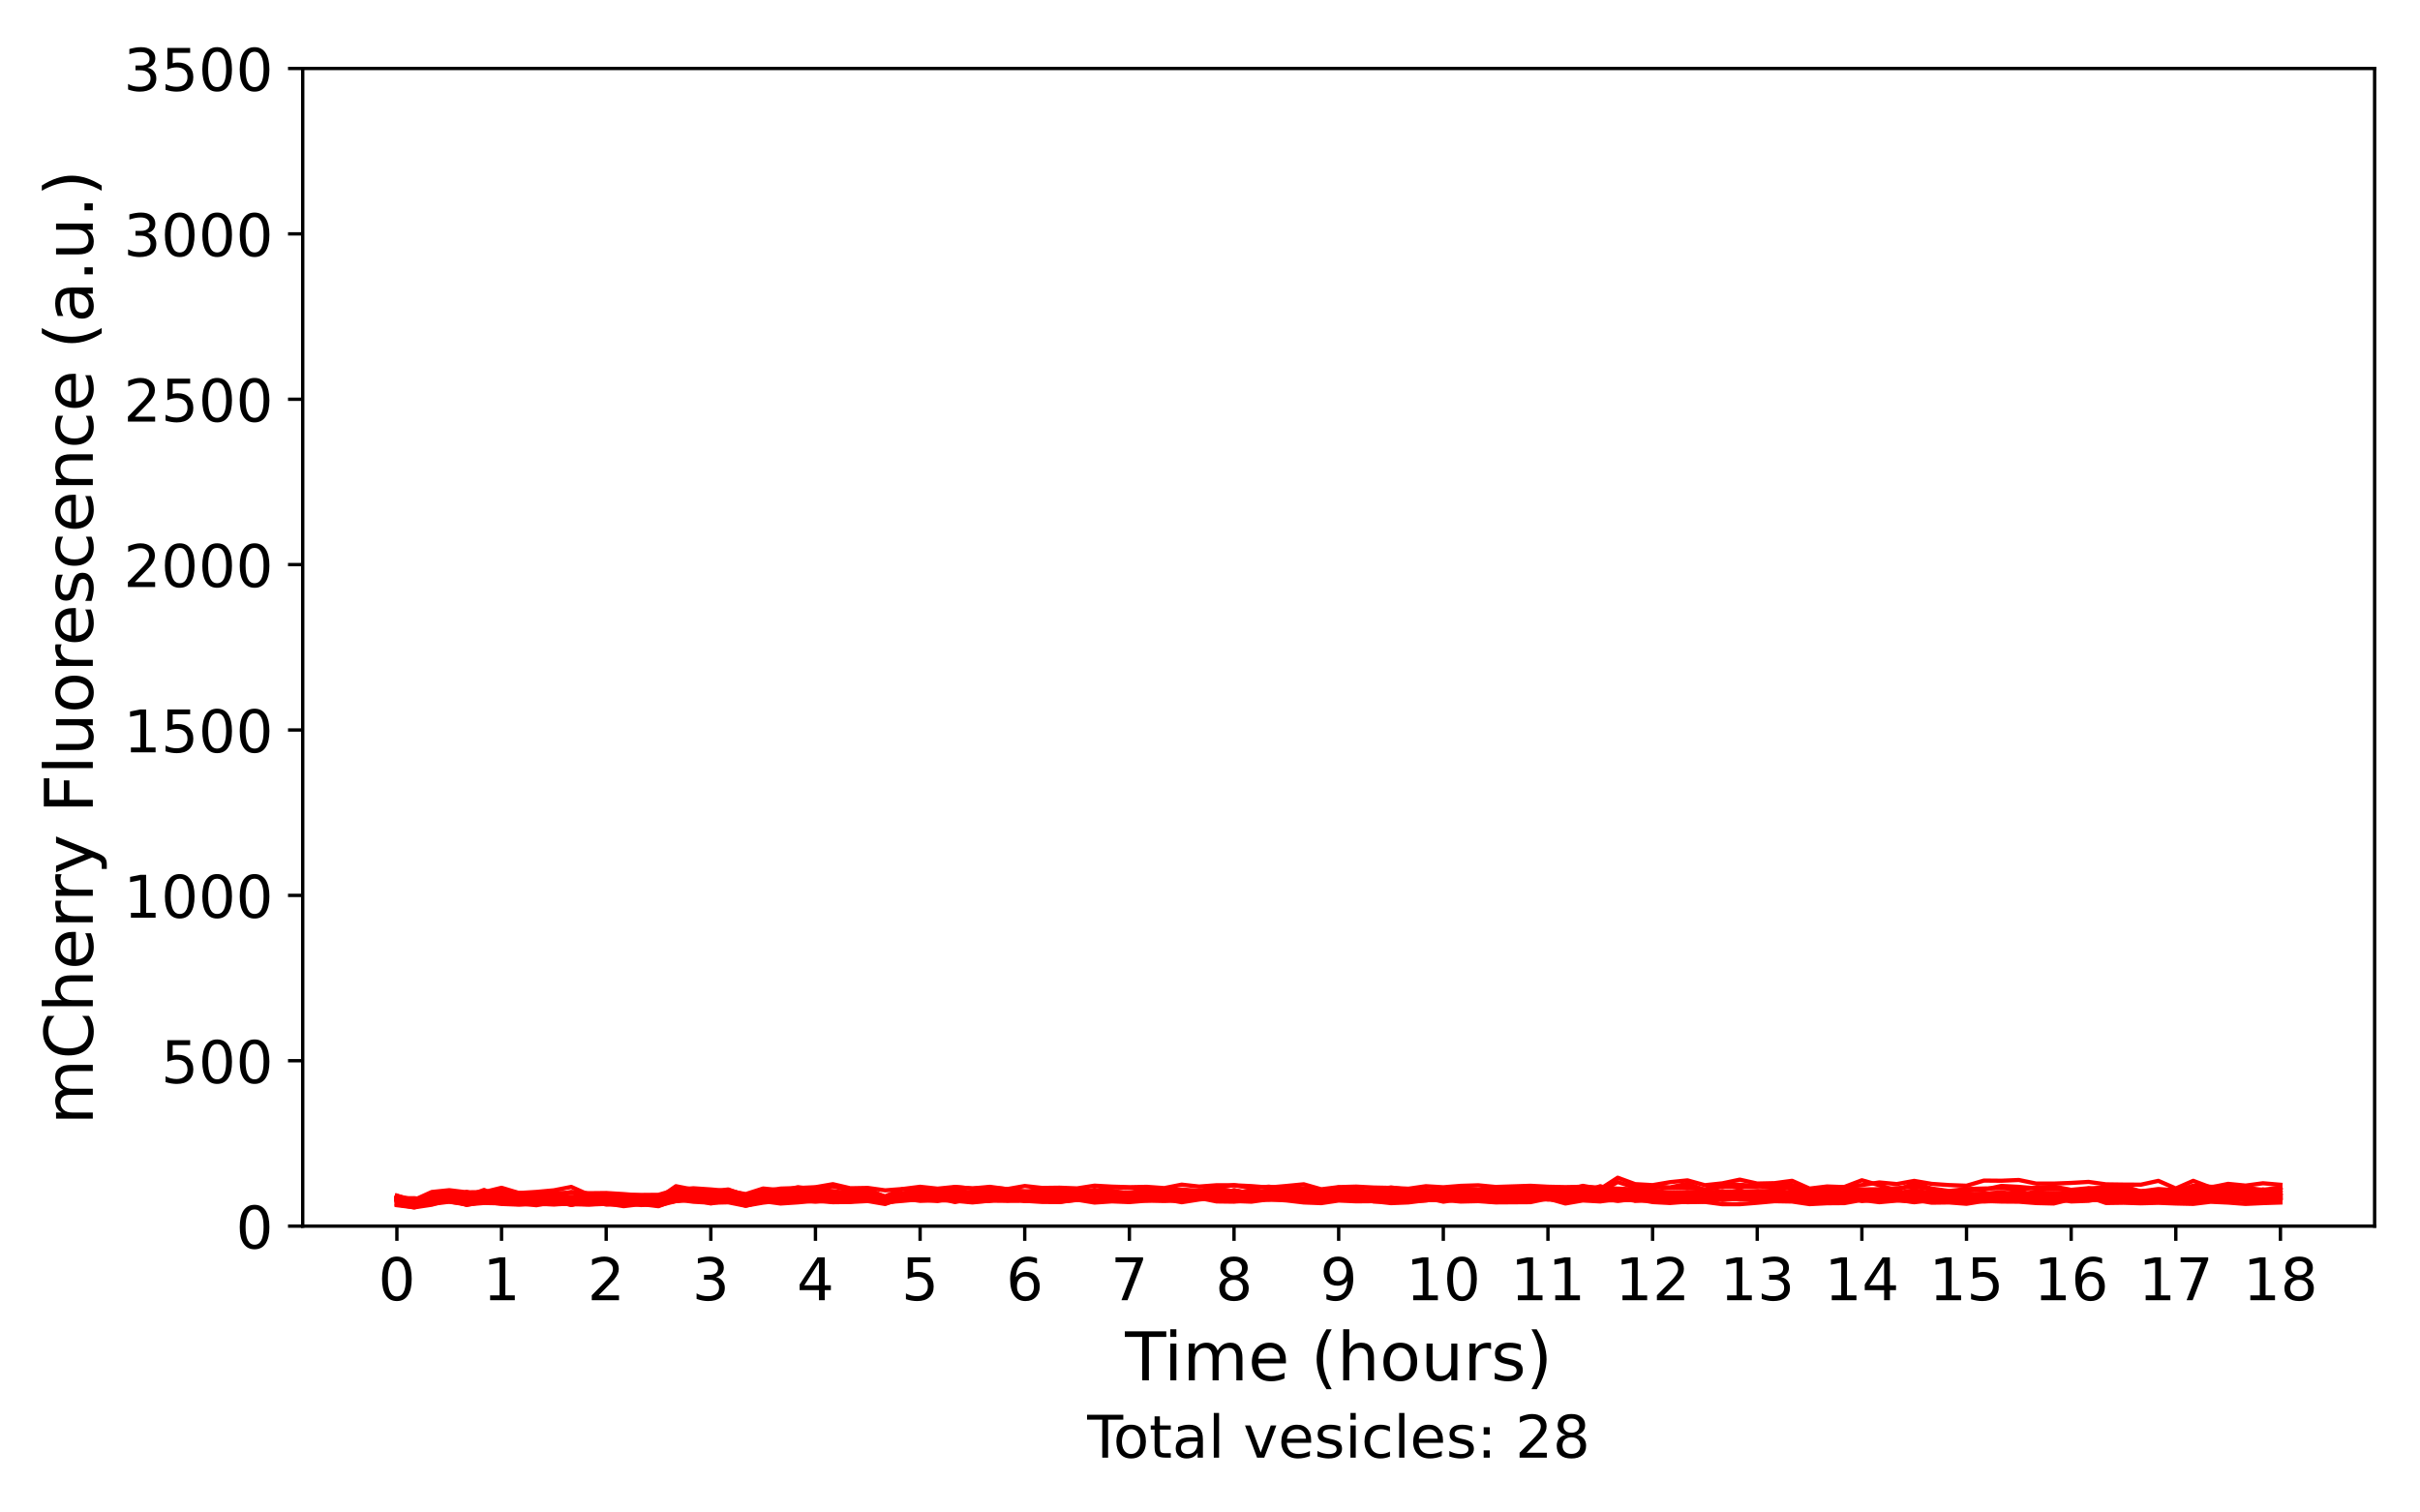 <?xml version="1.0" encoding="utf-8" standalone="no"?>
<!DOCTYPE svg PUBLIC "-//W3C//DTD SVG 1.1//EN"
  "http://www.w3.org/Graphics/SVG/1.1/DTD/svg11.dtd">
<!-- Created with matplotlib (https://matplotlib.org/) -->
<svg height="360pt" version="1.1" viewBox="0 0 576 360" width="576pt" xmlns="http://www.w3.org/2000/svg" xmlns:xlink="http://www.w3.org/1999/xlink">
 <defs>
  <style type="text/css">
*{stroke-linecap:butt;stroke-linejoin:round;}
  </style>
 </defs>
 <g id="figure_1">
  <g id="patch_1">
   <path d="M 0 360 
L 576 360 
L 576 0 
L 0 0 
z
" style="fill:#ffffff;"/>
  </g>
  <g id="axes_1">
   <g id="patch_2">
    <path d="M 72.05 291.84 
L 565.2 291.84 
L 565.2 16.3 
L 72.05 16.3 
z
" style="fill:#ffffff;"/>
   </g>
   <g id="matplotlib.axis_1">
    <g id="xtick_1">
     <g id="line2d_1">
      <defs>
       <path d="M 0 0 
L 0 3.5 
" id="m8c16a4ee23" style="stroke:#000000;stroke-width:0.8;"/>
      </defs>
      <g>
       <use style="stroke:#000000;stroke-width:0.8;" x="94.466" xlink:href="#m8c16a4ee23" y="291.84"/>
      </g>
     </g>
     <g id="text_1">
      <!-- 0 -->
      <defs>
       <path d="M 31.781 66.406 
Q 24.172 66.406 20.328 58.906 
Q 16.5 51.422 16.5 36.375 
Q 16.5 21.391 20.328 13.891 
Q 24.172 6.391 31.781 6.391 
Q 39.453 6.391 43.281 13.891 
Q 47.125 21.391 47.125 36.375 
Q 47.125 51.422 43.281 58.906 
Q 39.453 66.406 31.781 66.406 
z
M 31.781 74.219 
Q 44.047 74.219 50.516 64.516 
Q 56.984 54.828 56.984 36.375 
Q 56.984 17.969 50.516 8.266 
Q 44.047 -1.422 31.781 -1.422 
Q 19.531 -1.422 13.062 8.266 
Q 6.594 17.969 6.594 36.375 
Q 6.594 54.828 13.062 64.516 
Q 19.531 74.219 31.781 74.219 
z
" id="DejaVuSans-48"/>
      </defs>
      <g transform="translate(90.012 309.478)scale(0.14 -0.14)">
       <use xlink:href="#DejaVuSans-48"/>
      </g>
     </g>
    </g>
    <g id="xtick_2">
     <g id="line2d_2">
      <g>
       <use style="stroke:#000000;stroke-width:0.8;" x="119.372" xlink:href="#m8c16a4ee23" y="291.84"/>
      </g>
     </g>
     <g id="text_2">
      <!-- 1 -->
      <defs>
       <path d="M 12.406 8.297 
L 28.516 8.297 
L 28.516 63.922 
L 10.984 60.406 
L 10.984 69.391 
L 28.422 72.906 
L 38.281 72.906 
L 38.281 8.297 
L 54.391 8.297 
L 54.391 0 
L 12.406 0 
z
" id="DejaVuSans-49"/>
      </defs>
      <g transform="translate(114.919 309.478)scale(0.14 -0.14)">
       <use xlink:href="#DejaVuSans-49"/>
      </g>
     </g>
    </g>
    <g id="xtick_3">
     <g id="line2d_3">
      <g>
       <use style="stroke:#000000;stroke-width:0.8;" x="144.279" xlink:href="#m8c16a4ee23" y="291.84"/>
      </g>
     </g>
     <g id="text_3">
      <!-- 2 -->
      <defs>
       <path d="M 19.188 8.297 
L 53.609 8.297 
L 53.609 0 
L 7.328 0 
L 7.328 8.297 
Q 12.938 14.109 22.625 23.891 
Q 32.328 33.688 34.812 36.531 
Q 39.547 41.844 41.422 45.531 
Q 43.312 49.219 43.312 52.781 
Q 43.312 58.594 39.234 62.25 
Q 35.156 65.922 28.609 65.922 
Q 23.969 65.922 18.812 64.312 
Q 13.672 62.703 7.812 59.422 
L 7.812 69.391 
Q 13.766 71.781 18.938 73 
Q 24.125 74.219 28.422 74.219 
Q 39.75 74.219 46.484 68.547 
Q 53.219 62.891 53.219 53.422 
Q 53.219 48.922 51.531 44.891 
Q 49.859 40.875 45.406 35.406 
Q 44.188 33.984 37.641 27.219 
Q 31.109 20.453 19.188 8.297 
z
" id="DejaVuSans-50"/>
      </defs>
      <g transform="translate(139.825 309.478)scale(0.14 -0.14)">
       <use xlink:href="#DejaVuSans-50"/>
      </g>
     </g>
    </g>
    <g id="xtick_4">
     <g id="line2d_4">
      <g>
       <use style="stroke:#000000;stroke-width:0.8;" x="169.186" xlink:href="#m8c16a4ee23" y="291.84"/>
      </g>
     </g>
     <g id="text_4">
      <!-- 3 -->
      <defs>
       <path d="M 40.578 39.312 
Q 47.656 37.797 51.625 33 
Q 55.609 28.219 55.609 21.188 
Q 55.609 10.406 48.188 4.484 
Q 40.766 -1.422 27.094 -1.422 
Q 22.516 -1.422 17.656 -0.516 
Q 12.797 0.391 7.625 2.203 
L 7.625 11.719 
Q 11.719 9.328 16.594 8.109 
Q 21.484 6.891 26.812 6.891 
Q 36.078 6.891 40.938 10.547 
Q 45.797 14.203 45.797 21.188 
Q 45.797 27.641 41.281 31.266 
Q 36.766 34.906 28.719 34.906 
L 20.219 34.906 
L 20.219 43.016 
L 29.109 43.016 
Q 36.375 43.016 40.234 45.922 
Q 44.094 48.828 44.094 54.297 
Q 44.094 59.906 40.109 62.906 
Q 36.141 65.922 28.719 65.922 
Q 24.656 65.922 20.016 65.031 
Q 15.375 64.156 9.812 62.312 
L 9.812 71.094 
Q 15.438 72.656 20.344 73.438 
Q 25.25 74.219 29.594 74.219 
Q 40.828 74.219 47.359 69.109 
Q 53.906 64.016 53.906 55.328 
Q 53.906 49.266 50.438 45.094 
Q 46.969 40.922 40.578 39.312 
z
" id="DejaVuSans-51"/>
      </defs>
      <g transform="translate(164.732 309.478)scale(0.14 -0.14)">
       <use xlink:href="#DejaVuSans-51"/>
      </g>
     </g>
    </g>
    <g id="xtick_5">
     <g id="line2d_5">
      <g>
       <use style="stroke:#000000;stroke-width:0.8;" x="194.092" xlink:href="#m8c16a4ee23" y="291.84"/>
      </g>
     </g>
     <g id="text_5">
      <!-- 4 -->
      <defs>
       <path d="M 37.797 64.312 
L 12.891 25.391 
L 37.797 25.391 
z
M 35.203 72.906 
L 47.609 72.906 
L 47.609 25.391 
L 58.016 25.391 
L 58.016 17.188 
L 47.609 17.188 
L 47.609 0 
L 37.797 0 
L 37.797 17.188 
L 4.891 17.188 
L 4.891 26.703 
z
" id="DejaVuSans-52"/>
      </defs>
      <g transform="translate(189.638 309.478)scale(0.14 -0.14)">
       <use xlink:href="#DejaVuSans-52"/>
      </g>
     </g>
    </g>
    <g id="xtick_6">
     <g id="line2d_6">
      <g>
       <use style="stroke:#000000;stroke-width:0.8;" x="218.999" xlink:href="#m8c16a4ee23" y="291.84"/>
      </g>
     </g>
     <g id="text_6">
      <!-- 5 -->
      <defs>
       <path d="M 10.797 72.906 
L 49.516 72.906 
L 49.516 64.594 
L 19.828 64.594 
L 19.828 46.734 
Q 21.969 47.469 24.109 47.828 
Q 26.266 48.188 28.422 48.188 
Q 40.625 48.188 47.75 41.5 
Q 54.891 34.812 54.891 23.391 
Q 54.891 11.625 47.562 5.094 
Q 40.234 -1.422 26.906 -1.422 
Q 22.312 -1.422 17.547 -0.641 
Q 12.797 0.141 7.719 1.703 
L 7.719 11.625 
Q 12.109 9.234 16.797 8.062 
Q 21.484 6.891 26.703 6.891 
Q 35.156 6.891 40.078 11.328 
Q 45.016 15.766 45.016 23.391 
Q 45.016 31 40.078 35.438 
Q 35.156 39.891 26.703 39.891 
Q 22.75 39.891 18.812 39.016 
Q 14.891 38.141 10.797 36.281 
z
" id="DejaVuSans-53"/>
      </defs>
      <g transform="translate(214.545 309.478)scale(0.14 -0.14)">
       <use xlink:href="#DejaVuSans-53"/>
      </g>
     </g>
    </g>
    <g id="xtick_7">
     <g id="line2d_7">
      <g>
       <use style="stroke:#000000;stroke-width:0.8;" x="243.905" xlink:href="#m8c16a4ee23" y="291.84"/>
      </g>
     </g>
     <g id="text_7">
      <!-- 6 -->
      <defs>
       <path d="M 33.016 40.375 
Q 26.375 40.375 22.484 35.828 
Q 18.609 31.297 18.609 23.391 
Q 18.609 15.531 22.484 10.953 
Q 26.375 6.391 33.016 6.391 
Q 39.656 6.391 43.531 10.953 
Q 47.406 15.531 47.406 23.391 
Q 47.406 31.297 43.531 35.828 
Q 39.656 40.375 33.016 40.375 
z
M 52.594 71.297 
L 52.594 62.312 
Q 48.875 64.062 45.094 64.984 
Q 41.312 65.922 37.594 65.922 
Q 27.828 65.922 22.672 59.328 
Q 17.531 52.734 16.797 39.406 
Q 19.672 43.656 24.016 45.922 
Q 28.375 48.188 33.594 48.188 
Q 44.578 48.188 50.953 41.516 
Q 57.328 34.859 57.328 23.391 
Q 57.328 12.156 50.688 5.359 
Q 44.047 -1.422 33.016 -1.422 
Q 20.359 -1.422 13.672 8.266 
Q 6.984 17.969 6.984 36.375 
Q 6.984 53.656 15.188 63.938 
Q 23.391 74.219 37.203 74.219 
Q 40.922 74.219 44.703 73.484 
Q 48.484 72.75 52.594 71.297 
z
" id="DejaVuSans-54"/>
      </defs>
      <g transform="translate(239.452 309.478)scale(0.14 -0.14)">
       <use xlink:href="#DejaVuSans-54"/>
      </g>
     </g>
    </g>
    <g id="xtick_8">
     <g id="line2d_8">
      <g>
       <use style="stroke:#000000;stroke-width:0.8;" x="268.812" xlink:href="#m8c16a4ee23" y="291.84"/>
      </g>
     </g>
     <g id="text_8">
      <!-- 7 -->
      <defs>
       <path d="M 8.203 72.906 
L 55.078 72.906 
L 55.078 68.703 
L 28.609 0 
L 18.312 0 
L 43.219 64.594 
L 8.203 64.594 
z
" id="DejaVuSans-55"/>
      </defs>
      <g transform="translate(264.358 309.478)scale(0.14 -0.14)">
       <use xlink:href="#DejaVuSans-55"/>
      </g>
     </g>
    </g>
    <g id="xtick_9">
     <g id="line2d_9">
      <g>
       <use style="stroke:#000000;stroke-width:0.8;" x="293.718" xlink:href="#m8c16a4ee23" y="291.84"/>
      </g>
     </g>
     <g id="text_9">
      <!-- 8 -->
      <defs>
       <path d="M 31.781 34.625 
Q 24.75 34.625 20.719 30.859 
Q 16.703 27.094 16.703 20.516 
Q 16.703 13.922 20.719 10.156 
Q 24.75 6.391 31.781 6.391 
Q 38.812 6.391 42.859 10.172 
Q 46.922 13.969 46.922 20.516 
Q 46.922 27.094 42.891 30.859 
Q 38.875 34.625 31.781 34.625 
z
M 21.922 38.812 
Q 15.578 40.375 12.031 44.719 
Q 8.5 49.078 8.5 55.328 
Q 8.5 64.062 14.719 69.141 
Q 20.953 74.219 31.781 74.219 
Q 42.672 74.219 48.875 69.141 
Q 55.078 64.062 55.078 55.328 
Q 55.078 49.078 51.531 44.719 
Q 48 40.375 41.703 38.812 
Q 48.828 37.156 52.797 32.312 
Q 56.781 27.484 56.781 20.516 
Q 56.781 9.906 50.312 4.234 
Q 43.844 -1.422 31.781 -1.422 
Q 19.734 -1.422 13.25 4.234 
Q 6.781 9.906 6.781 20.516 
Q 6.781 27.484 10.781 32.312 
Q 14.797 37.156 21.922 38.812 
z
M 18.312 54.391 
Q 18.312 48.734 21.844 45.562 
Q 25.391 42.391 31.781 42.391 
Q 38.141 42.391 41.719 45.562 
Q 45.312 48.734 45.312 54.391 
Q 45.312 60.062 41.719 63.234 
Q 38.141 66.406 31.781 66.406 
Q 25.391 66.406 21.844 63.234 
Q 18.312 60.062 18.312 54.391 
z
" id="DejaVuSans-56"/>
      </defs>
      <g transform="translate(289.265 309.478)scale(0.14 -0.14)">
       <use xlink:href="#DejaVuSans-56"/>
      </g>
     </g>
    </g>
    <g id="xtick_10">
     <g id="line2d_10">
      <g>
       <use style="stroke:#000000;stroke-width:0.8;" x="318.625" xlink:href="#m8c16a4ee23" y="291.84"/>
      </g>
     </g>
     <g id="text_10">
      <!-- 9 -->
      <defs>
       <path d="M 10.984 1.516 
L 10.984 10.5 
Q 14.703 8.734 18.5 7.812 
Q 22.312 6.891 25.984 6.891 
Q 35.75 6.891 40.891 13.453 
Q 46.047 20.016 46.781 33.406 
Q 43.953 29.203 39.594 26.953 
Q 35.25 24.703 29.984 24.703 
Q 19.047 24.703 12.672 31.312 
Q 6.297 37.938 6.297 49.422 
Q 6.297 60.641 12.938 67.422 
Q 19.578 74.219 30.609 74.219 
Q 43.266 74.219 49.922 64.516 
Q 56.594 54.828 56.594 36.375 
Q 56.594 19.141 48.406 8.859 
Q 40.234 -1.422 26.422 -1.422 
Q 22.703 -1.422 18.891 -0.688 
Q 15.094 0.047 10.984 1.516 
z
M 30.609 32.422 
Q 37.25 32.422 41.125 36.953 
Q 45.016 41.5 45.016 49.422 
Q 45.016 57.281 41.125 61.844 
Q 37.25 66.406 30.609 66.406 
Q 23.969 66.406 20.094 61.844 
Q 16.219 57.281 16.219 49.422 
Q 16.219 41.5 20.094 36.953 
Q 23.969 32.422 30.609 32.422 
z
" id="DejaVuSans-57"/>
      </defs>
      <g transform="translate(314.171 309.478)scale(0.14 -0.14)">
       <use xlink:href="#DejaVuSans-57"/>
      </g>
     </g>
    </g>
    <g id="xtick_11">
     <g id="line2d_11">
      <g>
       <use style="stroke:#000000;stroke-width:0.8;" x="343.532" xlink:href="#m8c16a4ee23" y="291.84"/>
      </g>
     </g>
     <g id="text_11">
      <!-- 10 -->
      <g transform="translate(334.624 309.478)scale(0.14 -0.14)">
       <use xlink:href="#DejaVuSans-49"/>
       <use x="63.623" xlink:href="#DejaVuSans-48"/>
      </g>
     </g>
    </g>
    <g id="xtick_12">
     <g id="line2d_12">
      <g>
       <use style="stroke:#000000;stroke-width:0.8;" x="368.438" xlink:href="#m8c16a4ee23" y="291.84"/>
      </g>
     </g>
     <g id="text_12">
      <!-- 11 -->
      <g transform="translate(359.531 309.478)scale(0.14 -0.14)">
       <use xlink:href="#DejaVuSans-49"/>
       <use x="63.623" xlink:href="#DejaVuSans-49"/>
      </g>
     </g>
    </g>
    <g id="xtick_13">
     <g id="line2d_13">
      <g>
       <use style="stroke:#000000;stroke-width:0.8;" x="393.345" xlink:href="#m8c16a4ee23" y="291.84"/>
      </g>
     </g>
     <g id="text_13">
      <!-- 12 -->
      <g transform="translate(384.437 309.478)scale(0.14 -0.14)">
       <use xlink:href="#DejaVuSans-49"/>
       <use x="63.623" xlink:href="#DejaVuSans-50"/>
      </g>
     </g>
    </g>
    <g id="xtick_14">
     <g id="line2d_14">
      <g>
       <use style="stroke:#000000;stroke-width:0.8;" x="418.251" xlink:href="#m8c16a4ee23" y="291.84"/>
      </g>
     </g>
     <g id="text_14">
      <!-- 13 -->
      <g transform="translate(409.344 309.478)scale(0.14 -0.14)">
       <use xlink:href="#DejaVuSans-49"/>
       <use x="63.623" xlink:href="#DejaVuSans-51"/>
      </g>
     </g>
    </g>
    <g id="xtick_15">
     <g id="line2d_15">
      <g>
       <use style="stroke:#000000;stroke-width:0.8;" x="443.158" xlink:href="#m8c16a4ee23" y="291.84"/>
      </g>
     </g>
     <g id="text_15">
      <!-- 14 -->
      <g transform="translate(434.25 309.478)scale(0.14 -0.14)">
       <use xlink:href="#DejaVuSans-49"/>
       <use x="63.623" xlink:href="#DejaVuSans-52"/>
      </g>
     </g>
    </g>
    <g id="xtick_16">
     <g id="line2d_16">
      <g>
       <use style="stroke:#000000;stroke-width:0.8;" x="468.064" xlink:href="#m8c16a4ee23" y="291.84"/>
      </g>
     </g>
     <g id="text_16">
      <!-- 15 -->
      <g transform="translate(459.157 309.478)scale(0.14 -0.14)">
       <use xlink:href="#DejaVuSans-49"/>
       <use x="63.623" xlink:href="#DejaVuSans-53"/>
      </g>
     </g>
    </g>
    <g id="xtick_17">
     <g id="line2d_17">
      <g>
       <use style="stroke:#000000;stroke-width:0.8;" x="492.971" xlink:href="#m8c16a4ee23" y="291.84"/>
      </g>
     </g>
     <g id="text_17">
      <!-- 16 -->
      <g transform="translate(484.063 309.478)scale(0.14 -0.14)">
       <use xlink:href="#DejaVuSans-49"/>
       <use x="63.623" xlink:href="#DejaVuSans-54"/>
      </g>
     </g>
    </g>
    <g id="xtick_18">
     <g id="line2d_18">
      <g>
       <use style="stroke:#000000;stroke-width:0.8;" x="517.878" xlink:href="#m8c16a4ee23" y="291.84"/>
      </g>
     </g>
     <g id="text_18">
      <!-- 17 -->
      <g transform="translate(508.97 309.478)scale(0.14 -0.14)">
       <use xlink:href="#DejaVuSans-49"/>
       <use x="63.623" xlink:href="#DejaVuSans-55"/>
      </g>
     </g>
    </g>
    <g id="xtick_19">
     <g id="line2d_19">
      <g>
       <use style="stroke:#000000;stroke-width:0.8;" x="542.784" xlink:href="#m8c16a4ee23" y="291.84"/>
      </g>
     </g>
     <g id="text_19">
      <!-- 18 -->
      <g transform="translate(533.877 309.478)scale(0.14 -0.14)">
       <use xlink:href="#DejaVuSans-49"/>
       <use x="63.623" xlink:href="#DejaVuSans-56"/>
      </g>
     </g>
    </g>
    <g id="text_20">
     <!-- Time (hours) -->
     <defs>
      <path d="M -0.297 72.906 
L 61.375 72.906 
L 61.375 64.594 
L 35.5 64.594 
L 35.5 0 
L 25.594 0 
L 25.594 64.594 
L -0.297 64.594 
z
" id="DejaVuSans-84"/>
      <path d="M 9.422 54.688 
L 18.406 54.688 
L 18.406 0 
L 9.422 0 
z
M 9.422 75.984 
L 18.406 75.984 
L 18.406 64.594 
L 9.422 64.594 
z
" id="DejaVuSans-105"/>
      <path d="M 52 44.188 
Q 55.375 50.25 60.062 53.125 
Q 64.75 56 71.094 56 
Q 79.641 56 84.281 50.016 
Q 88.922 44.047 88.922 33.016 
L 88.922 0 
L 79.891 0 
L 79.891 32.719 
Q 79.891 40.578 77.094 44.375 
Q 74.312 48.188 68.609 48.188 
Q 61.625 48.188 57.562 43.547 
Q 53.516 38.922 53.516 30.906 
L 53.516 0 
L 44.484 0 
L 44.484 32.719 
Q 44.484 40.625 41.703 44.406 
Q 38.922 48.188 33.109 48.188 
Q 26.219 48.188 22.156 43.531 
Q 18.109 38.875 18.109 30.906 
L 18.109 0 
L 9.078 0 
L 9.078 54.688 
L 18.109 54.688 
L 18.109 46.188 
Q 21.188 51.219 25.484 53.609 
Q 29.781 56 35.688 56 
Q 41.656 56 45.828 52.969 
Q 50 49.953 52 44.188 
z
" id="DejaVuSans-109"/>
      <path d="M 56.203 29.594 
L 56.203 25.203 
L 14.891 25.203 
Q 15.484 15.922 20.484 11.062 
Q 25.484 6.203 34.422 6.203 
Q 39.594 6.203 44.453 7.469 
Q 49.312 8.734 54.109 11.281 
L 54.109 2.781 
Q 49.266 0.734 44.188 -0.344 
Q 39.109 -1.422 33.891 -1.422 
Q 20.797 -1.422 13.156 6.188 
Q 5.516 13.812 5.516 26.812 
Q 5.516 40.234 12.766 48.109 
Q 20.016 56 32.328 56 
Q 43.359 56 49.781 48.891 
Q 56.203 41.797 56.203 29.594 
z
M 47.219 32.234 
Q 47.125 39.594 43.094 43.984 
Q 39.062 48.391 32.422 48.391 
Q 24.906 48.391 20.391 44.141 
Q 15.875 39.891 15.188 32.172 
z
" id="DejaVuSans-101"/>
      <path id="DejaVuSans-32"/>
      <path d="M 31 75.875 
Q 24.469 64.656 21.281 53.656 
Q 18.109 42.672 18.109 31.391 
Q 18.109 20.125 21.312 9.062 
Q 24.516 -2 31 -13.188 
L 23.188 -13.188 
Q 15.875 -1.703 12.234 9.375 
Q 8.594 20.453 8.594 31.391 
Q 8.594 42.281 12.203 53.312 
Q 15.828 64.359 23.188 75.875 
z
" id="DejaVuSans-40"/>
      <path d="M 54.891 33.016 
L 54.891 0 
L 45.906 0 
L 45.906 32.719 
Q 45.906 40.484 42.875 44.328 
Q 39.844 48.188 33.797 48.188 
Q 26.516 48.188 22.312 43.547 
Q 18.109 38.922 18.109 30.906 
L 18.109 0 
L 9.078 0 
L 9.078 75.984 
L 18.109 75.984 
L 18.109 46.188 
Q 21.344 51.125 25.703 53.562 
Q 30.078 56 35.797 56 
Q 45.219 56 50.047 50.172 
Q 54.891 44.344 54.891 33.016 
z
" id="DejaVuSans-104"/>
      <path d="M 30.609 48.391 
Q 23.391 48.391 19.188 42.75 
Q 14.984 37.109 14.984 27.297 
Q 14.984 17.484 19.156 11.844 
Q 23.344 6.203 30.609 6.203 
Q 37.797 6.203 41.984 11.859 
Q 46.188 17.531 46.188 27.297 
Q 46.188 37.016 41.984 42.703 
Q 37.797 48.391 30.609 48.391 
z
M 30.609 56 
Q 42.328 56 49.016 48.375 
Q 55.719 40.766 55.719 27.297 
Q 55.719 13.875 49.016 6.219 
Q 42.328 -1.422 30.609 -1.422 
Q 18.844 -1.422 12.172 6.219 
Q 5.516 13.875 5.516 27.297 
Q 5.516 40.766 12.172 48.375 
Q 18.844 56 30.609 56 
z
" id="DejaVuSans-111"/>
      <path d="M 8.5 21.578 
L 8.5 54.688 
L 17.484 54.688 
L 17.484 21.922 
Q 17.484 14.156 20.5 10.266 
Q 23.531 6.391 29.594 6.391 
Q 36.859 6.391 41.078 11.031 
Q 45.312 15.672 45.312 23.688 
L 45.312 54.688 
L 54.297 54.688 
L 54.297 0 
L 45.312 0 
L 45.312 8.406 
Q 42.047 3.422 37.719 1 
Q 33.406 -1.422 27.688 -1.422 
Q 18.266 -1.422 13.375 4.438 
Q 8.5 10.297 8.5 21.578 
z
M 31.109 56 
z
" id="DejaVuSans-117"/>
      <path d="M 41.109 46.297 
Q 39.594 47.172 37.812 47.578 
Q 36.031 48 33.891 48 
Q 26.266 48 22.188 43.047 
Q 18.109 38.094 18.109 28.812 
L 18.109 0 
L 9.078 0 
L 9.078 54.688 
L 18.109 54.688 
L 18.109 46.188 
Q 20.953 51.172 25.484 53.578 
Q 30.031 56 36.531 56 
Q 37.453 56 38.578 55.875 
Q 39.703 55.766 41.062 55.516 
z
" id="DejaVuSans-114"/>
      <path d="M 44.281 53.078 
L 44.281 44.578 
Q 40.484 46.531 36.375 47.5 
Q 32.281 48.484 27.875 48.484 
Q 21.188 48.484 17.844 46.438 
Q 14.5 44.391 14.5 40.281 
Q 14.5 37.156 16.891 35.375 
Q 19.281 33.594 26.516 31.984 
L 29.594 31.297 
Q 39.156 29.25 43.188 25.516 
Q 47.219 21.781 47.219 15.094 
Q 47.219 7.469 41.188 3.016 
Q 35.156 -1.422 24.609 -1.422 
Q 20.219 -1.422 15.453 -0.562 
Q 10.688 0.297 5.422 2 
L 5.422 11.281 
Q 10.406 8.688 15.234 7.391 
Q 20.062 6.109 24.812 6.109 
Q 31.156 6.109 34.562 8.281 
Q 37.984 10.453 37.984 14.406 
Q 37.984 18.062 35.516 20.016 
Q 33.062 21.969 24.703 23.781 
L 21.578 24.516 
Q 13.234 26.266 9.516 29.906 
Q 5.812 33.547 5.812 39.891 
Q 5.812 47.609 11.281 51.797 
Q 16.75 56 26.812 56 
Q 31.781 56 36.172 55.266 
Q 40.578 54.547 44.281 53.078 
z
" id="DejaVuSans-115"/>
      <path d="M 8.016 75.875 
L 15.828 75.875 
Q 23.141 64.359 26.781 53.312 
Q 30.422 42.281 30.422 31.391 
Q 30.422 20.453 26.781 9.375 
Q 23.141 -1.703 15.828 -13.188 
L 8.016 -13.188 
Q 14.5 -2 17.703 9.062 
Q 20.906 20.125 20.906 31.391 
Q 20.906 42.672 17.703 53.656 
Q 14.5 64.656 8.016 75.875 
z
" id="DejaVuSans-41"/>
     </defs>
     <g transform="translate(267.775 328.547)scale(0.16 -0.16)">
      <use xlink:href="#DejaVuSans-84"/>
      <use x="57.959" xlink:href="#DejaVuSans-105"/>
      <use x="85.742" xlink:href="#DejaVuSans-109"/>
      <use x="183.154" xlink:href="#DejaVuSans-101"/>
      <use x="244.678" xlink:href="#DejaVuSans-32"/>
      <use x="276.465" xlink:href="#DejaVuSans-40"/>
      <use x="315.479" xlink:href="#DejaVuSans-104"/>
      <use x="378.857" xlink:href="#DejaVuSans-111"/>
      <use x="440.039" xlink:href="#DejaVuSans-117"/>
      <use x="503.418" xlink:href="#DejaVuSans-114"/>
      <use x="544.531" xlink:href="#DejaVuSans-115"/>
      <use x="596.631" xlink:href="#DejaVuSans-41"/>
     </g>
    </g>
   </g>
   <g id="matplotlib.axis_2">
    <g id="ytick_1">
     <g id="line2d_20">
      <defs>
       <path d="M 0 0 
L -3.5 0 
" id="m8ac5f19d24" style="stroke:#000000;stroke-width:0.8;"/>
      </defs>
      <g>
       <use style="stroke:#000000;stroke-width:0.8;" x="72.05" xlink:href="#m8ac5f19d24" y="291.84"/>
      </g>
     </g>
     <g id="text_21">
      <!-- 0 -->
      <g transform="translate(56.142 297.159)scale(0.14 -0.14)">
       <use xlink:href="#DejaVuSans-48"/>
      </g>
     </g>
    </g>
    <g id="ytick_2">
     <g id="line2d_21">
      <g>
       <use style="stroke:#000000;stroke-width:0.8;" x="72.05" xlink:href="#m8ac5f19d24" y="252.477"/>
      </g>
     </g>
     <g id="text_22">
      <!-- 500 -->
      <g transform="translate(38.328 257.796)scale(0.14 -0.14)">
       <use xlink:href="#DejaVuSans-53"/>
       <use x="63.623" xlink:href="#DejaVuSans-48"/>
       <use x="127.246" xlink:href="#DejaVuSans-48"/>
      </g>
     </g>
    </g>
    <g id="ytick_3">
     <g id="line2d_22">
      <g>
       <use style="stroke:#000000;stroke-width:0.8;" x="72.05" xlink:href="#m8ac5f19d24" y="213.114"/>
      </g>
     </g>
     <g id="text_23">
      <!-- 1000 -->
      <g transform="translate(29.42 218.433)scale(0.14 -0.14)">
       <use xlink:href="#DejaVuSans-49"/>
       <use x="63.623" xlink:href="#DejaVuSans-48"/>
       <use x="127.246" xlink:href="#DejaVuSans-48"/>
       <use x="190.869" xlink:href="#DejaVuSans-48"/>
      </g>
     </g>
    </g>
    <g id="ytick_4">
     <g id="line2d_23">
      <g>
       <use style="stroke:#000000;stroke-width:0.8;" x="72.05" xlink:href="#m8ac5f19d24" y="173.751"/>
      </g>
     </g>
     <g id="text_24">
      <!-- 1500 -->
      <g transform="translate(29.42 179.07)scale(0.14 -0.14)">
       <use xlink:href="#DejaVuSans-49"/>
       <use x="63.623" xlink:href="#DejaVuSans-53"/>
       <use x="127.246" xlink:href="#DejaVuSans-48"/>
       <use x="190.869" xlink:href="#DejaVuSans-48"/>
      </g>
     </g>
    </g>
    <g id="ytick_5">
     <g id="line2d_24">
      <g>
       <use style="stroke:#000000;stroke-width:0.8;" x="72.05" xlink:href="#m8ac5f19d24" y="134.389"/>
      </g>
     </g>
     <g id="text_25">
      <!-- 2000 -->
      <g transform="translate(29.42 139.707)scale(0.14 -0.14)">
       <use xlink:href="#DejaVuSans-50"/>
       <use x="63.623" xlink:href="#DejaVuSans-48"/>
       <use x="127.246" xlink:href="#DejaVuSans-48"/>
       <use x="190.869" xlink:href="#DejaVuSans-48"/>
      </g>
     </g>
    </g>
    <g id="ytick_6">
     <g id="line2d_25">
      <g>
       <use style="stroke:#000000;stroke-width:0.8;" x="72.05" xlink:href="#m8ac5f19d24" y="95.026"/>
      </g>
     </g>
     <g id="text_26">
      <!-- 2500 -->
      <g transform="translate(29.42 100.345)scale(0.14 -0.14)">
       <use xlink:href="#DejaVuSans-50"/>
       <use x="63.623" xlink:href="#DejaVuSans-53"/>
       <use x="127.246" xlink:href="#DejaVuSans-48"/>
       <use x="190.869" xlink:href="#DejaVuSans-48"/>
      </g>
     </g>
    </g>
    <g id="ytick_7">
     <g id="line2d_26">
      <g>
       <use style="stroke:#000000;stroke-width:0.8;" x="72.05" xlink:href="#m8ac5f19d24" y="55.663"/>
      </g>
     </g>
     <g id="text_27">
      <!-- 3000 -->
      <g transform="translate(29.42 60.982)scale(0.14 -0.14)">
       <use xlink:href="#DejaVuSans-51"/>
       <use x="63.623" xlink:href="#DejaVuSans-48"/>
       <use x="127.246" xlink:href="#DejaVuSans-48"/>
       <use x="190.869" xlink:href="#DejaVuSans-48"/>
      </g>
     </g>
    </g>
    <g id="ytick_8">
     <g id="line2d_27">
      <g>
       <use style="stroke:#000000;stroke-width:0.8;" x="72.05" xlink:href="#m8ac5f19d24" y="16.3"/>
      </g>
     </g>
     <g id="text_28">
      <!-- 3500 -->
      <g transform="translate(29.42 21.619)scale(0.14 -0.14)">
       <use xlink:href="#DejaVuSans-51"/>
       <use x="63.623" xlink:href="#DejaVuSans-53"/>
       <use x="127.246" xlink:href="#DejaVuSans-48"/>
       <use x="190.869" xlink:href="#DejaVuSans-48"/>
      </g>
     </g>
    </g>
    <g id="text_29">
     <!-- mCherry Fluorescence (a.u.) -->
     <defs>
      <path d="M 64.406 67.281 
L 64.406 56.891 
Q 59.422 61.531 53.781 63.812 
Q 48.141 66.109 41.797 66.109 
Q 29.297 66.109 22.656 58.469 
Q 16.016 50.828 16.016 36.375 
Q 16.016 21.969 22.656 14.328 
Q 29.297 6.688 41.797 6.688 
Q 48.141 6.688 53.781 8.984 
Q 59.422 11.281 64.406 15.922 
L 64.406 5.609 
Q 59.234 2.094 53.438 0.328 
Q 47.656 -1.422 41.219 -1.422 
Q 24.656 -1.422 15.125 8.703 
Q 5.609 18.844 5.609 36.375 
Q 5.609 53.953 15.125 64.078 
Q 24.656 74.219 41.219 74.219 
Q 47.75 74.219 53.531 72.484 
Q 59.328 70.75 64.406 67.281 
z
" id="DejaVuSans-67"/>
      <path d="M 32.172 -5.078 
Q 28.375 -14.844 24.75 -17.812 
Q 21.141 -20.797 15.094 -20.797 
L 7.906 -20.797 
L 7.906 -13.281 
L 13.188 -13.281 
Q 16.891 -13.281 18.938 -11.516 
Q 21 -9.766 23.484 -3.219 
L 25.094 0.875 
L 2.984 54.688 
L 12.5 54.688 
L 29.594 11.922 
L 46.688 54.688 
L 56.203 54.688 
z
" id="DejaVuSans-121"/>
      <path d="M 9.812 72.906 
L 51.703 72.906 
L 51.703 64.594 
L 19.672 64.594 
L 19.672 43.109 
L 48.578 43.109 
L 48.578 34.812 
L 19.672 34.812 
L 19.672 0 
L 9.812 0 
z
" id="DejaVuSans-70"/>
      <path d="M 9.422 75.984 
L 18.406 75.984 
L 18.406 0 
L 9.422 0 
z
" id="DejaVuSans-108"/>
      <path d="M 48.781 52.594 
L 48.781 44.188 
Q 44.969 46.297 41.141 47.344 
Q 37.312 48.391 33.406 48.391 
Q 24.656 48.391 19.812 42.844 
Q 14.984 37.312 14.984 27.297 
Q 14.984 17.281 19.812 11.734 
Q 24.656 6.203 33.406 6.203 
Q 37.312 6.203 41.141 7.25 
Q 44.969 8.297 48.781 10.406 
L 48.781 2.094 
Q 45.016 0.344 40.984 -0.531 
Q 36.969 -1.422 32.422 -1.422 
Q 20.062 -1.422 12.781 6.344 
Q 5.516 14.109 5.516 27.297 
Q 5.516 40.672 12.859 48.328 
Q 20.219 56 33.016 56 
Q 37.156 56 41.109 55.141 
Q 45.062 54.297 48.781 52.594 
z
" id="DejaVuSans-99"/>
      <path d="M 54.891 33.016 
L 54.891 0 
L 45.906 0 
L 45.906 32.719 
Q 45.906 40.484 42.875 44.328 
Q 39.844 48.188 33.797 48.188 
Q 26.516 48.188 22.312 43.547 
Q 18.109 38.922 18.109 30.906 
L 18.109 0 
L 9.078 0 
L 9.078 54.688 
L 18.109 54.688 
L 18.109 46.188 
Q 21.344 51.125 25.703 53.562 
Q 30.078 56 35.797 56 
Q 45.219 56 50.047 50.172 
Q 54.891 44.344 54.891 33.016 
z
" id="DejaVuSans-110"/>
      <path d="M 34.281 27.484 
Q 23.391 27.484 19.188 25 
Q 14.984 22.516 14.984 16.5 
Q 14.984 11.719 18.141 8.906 
Q 21.297 6.109 26.703 6.109 
Q 34.188 6.109 38.703 11.406 
Q 43.219 16.703 43.219 25.484 
L 43.219 27.484 
z
M 52.203 31.203 
L 52.203 0 
L 43.219 0 
L 43.219 8.297 
Q 40.141 3.328 35.547 0.953 
Q 30.953 -1.422 24.312 -1.422 
Q 15.922 -1.422 10.953 3.297 
Q 6 8.016 6 15.922 
Q 6 25.141 12.172 29.828 
Q 18.359 34.516 30.609 34.516 
L 43.219 34.516 
L 43.219 35.406 
Q 43.219 41.609 39.141 45 
Q 35.062 48.391 27.688 48.391 
Q 23 48.391 18.547 47.266 
Q 14.109 46.141 10.016 43.891 
L 10.016 52.203 
Q 14.938 54.109 19.578 55.047 
Q 24.219 56 28.609 56 
Q 40.484 56 46.344 49.844 
Q 52.203 43.703 52.203 31.203 
z
" id="DejaVuSans-97"/>
      <path d="M 10.688 12.406 
L 21 12.406 
L 21 0 
L 10.688 0 
z
" id="DejaVuSans-46"/>
     </defs>
     <g transform="translate(22.093 267.699)rotate(-90)scale(0.16 -0.16)">
      <use xlink:href="#DejaVuSans-109"/>
      <use x="97.412" xlink:href="#DejaVuSans-67"/>
      <use x="167.236" xlink:href="#DejaVuSans-104"/>
      <use x="230.615" xlink:href="#DejaVuSans-101"/>
      <use x="292.139" xlink:href="#DejaVuSans-114"/>
      <use x="331.502" xlink:href="#DejaVuSans-114"/>
      <use x="372.615" xlink:href="#DejaVuSans-121"/>
      <use x="431.795" xlink:href="#DejaVuSans-32"/>
      <use x="463.582" xlink:href="#DejaVuSans-70"/>
      <use x="521.102" xlink:href="#DejaVuSans-108"/>
      <use x="548.885" xlink:href="#DejaVuSans-117"/>
      <use x="612.264" xlink:href="#DejaVuSans-111"/>
      <use x="673.445" xlink:href="#DejaVuSans-114"/>
      <use x="712.309" xlink:href="#DejaVuSans-101"/>
      <use x="773.832" xlink:href="#DejaVuSans-115"/>
      <use x="825.932" xlink:href="#DejaVuSans-99"/>
      <use x="880.912" xlink:href="#DejaVuSans-101"/>
      <use x="942.436" xlink:href="#DejaVuSans-110"/>
      <use x="1005.814" xlink:href="#DejaVuSans-99"/>
      <use x="1060.795" xlink:href="#DejaVuSans-101"/>
      <use x="1122.318" xlink:href="#DejaVuSans-32"/>
      <use x="1154.105" xlink:href="#DejaVuSans-40"/>
      <use x="1193.119" xlink:href="#DejaVuSans-97"/>
      <use x="1254.398" xlink:href="#DejaVuSans-46"/>
      <use x="1286.186" xlink:href="#DejaVuSans-117"/>
      <use x="1349.564" xlink:href="#DejaVuSans-46"/>
      <use x="1381.352" xlink:href="#DejaVuSans-41"/>
     </g>
    </g>
   </g>
   <g id="line2d_28">
    <path clip-path="url(#pbde80e995d)" d="M 94.466 285.039 
L 98.617 286.27 
L 102.768 284.295 
L 106.919 284.738 
L 111.07 284.701 
L 115.221 283.229 
L 119.372 285.095 
L 123.524 285.028 
L 127.675 285.252 
L 131.826 284.349 
L 135.977 284.938 
L 140.128 285.26 
L 144.279 284.904 
L 148.43 284.941 
L 152.581 285.733 
L 156.732 284.999 
L 160.883 284.79 
L 165.035 284.599 
L 169.186 284.54 
L 173.337 284.764 
L 177.488 285.761 
L 181.639 283.886 
L 185.79 284.336 
L 189.941 284.467 
L 194.092 284.487 
L 198.243 284.336 
L 202.394 284.404 
L 206.545 284.451 
L 210.697 285.721 
L 214.848 285.111 
L 218.999 284.807 
L 223.15 283.582 
L 227.301 283.836 
L 231.452 283.901 
L 235.603 284.456 
L 239.754 284.737 
L 243.905 284.264 
L 248.056 284.265 
L 252.207 284.691 
L 256.359 284.712 
L 260.51 284.646 
L 264.661 284.695 
L 268.812 284.732 
L 272.963 284.393 
L 277.114 284.219 
L 281.265 284.437 
L 285.416 284.304 
L 289.567 283.286 
L 293.718 283.761 
L 297.87 284.668 
L 302.021 284.337 
L 306.172 284.428 
L 310.323 284.181 
L 314.474 284.227 
L 318.625 284.389 
L 322.776 283.98 
L 326.927 283.37 
L 331.078 284.027 
L 335.229 284.313 
L 339.38 284.405 
L 343.532 284.15 
L 347.683 283.656 
L 351.834 283.953 
L 355.985 283.462 
L 364.287 283.743 
L 368.438 283.864 
L 372.589 283.345 
L 376.74 282.249 
L 380.891 283.005 
L 385.043 280.316 
L 389.194 281.846 
L 393.345 282.084 
L 397.496 281.373 
L 401.647 280.949 
L 405.798 282.098 
L 409.949 281.655 
L 414.1 280.776 
L 418.251 281.704 
L 422.402 281.609 
L 426.553 281.052 
L 430.705 282.904 
L 434.856 282.402 
L 439.007 282.557 
L 443.158 282.065 
L 447.309 281.443 
L 451.46 281.83 
L 455.611 281.075 
L 459.762 281.783 
L 463.913 282.073 
L 468.064 282.225 
L 472.215 280.997 
L 476.367 281.037 
L 480.518 280.859 
L 484.669 281.717 
L 488.82 281.714 
L 492.971 281.557 
L 497.122 281.315 
L 501.273 281.894 
L 505.424 281.951 
L 509.575 281.974 
L 513.726 281.064 
L 517.878 282.881 
L 522.029 281.057 
L 526.18 282.637 
L 530.331 281.781 
L 534.482 282.192 
L 538.633 281.638 
L 542.784 281.996 
" style="fill:none;stroke:#ff0000;stroke-linecap:square;"/>
   </g>
   <g id="line2d_29">
    <path clip-path="url(#pbde80e995d)" d="M 94.466 286.33 
L 98.617 286.817 
L 102.768 285.408 
L 106.919 285.307 
L 111.07 286.005 
L 115.221 286.153 
L 119.372 285.152 
L 123.524 286.07 
L 127.675 286.511 
L 131.826 285.38 
L 135.977 286.058 
L 140.128 286.453 
L 144.279 286.603 
L 148.43 286.475 
L 152.581 286.416 
L 156.732 285.963 
L 160.883 285.454 
L 165.035 285.661 
L 169.186 285.501 
L 173.337 285.314 
L 177.488 286.013 
L 181.639 284.665 
L 185.79 285.339 
L 189.941 285.108 
L 194.092 285.185 
L 198.243 285.026 
L 202.394 285.367 
L 206.545 285.422 
L 210.697 286.212 
L 214.848 285.43 
L 218.999 285.081 
L 223.15 285.542 
L 227.301 284.933 
L 231.452 285.336 
L 235.603 283.184 
L 239.754 284.481 
L 243.905 285.456 
L 248.056 285.408 
L 252.207 285.537 
L 256.359 285.077 
L 260.51 285.323 
L 264.661 285.066 
L 268.812 285.622 
L 272.963 285.26 
L 277.114 285.263 
L 281.265 285.149 
L 285.416 285.345 
L 289.567 284.195 
L 293.718 285.307 
L 297.87 284.668 
L 302.021 284.855 
L 306.172 284.935 
L 310.323 284.81 
L 314.474 285.34 
L 318.625 285.49 
L 322.776 285.364 
L 326.927 283.428 
L 331.078 285.335 
L 335.229 285.059 
L 339.38 285.575 
L 343.532 284.826 
L 347.683 285.454 
L 351.834 284.669 
L 355.985 285.785 
L 364.287 284.709 
L 368.438 284.39 
L 372.589 285.048 
L 376.74 285.355 
L 380.891 285 
L 385.043 285.842 
L 389.194 285.291 
L 393.345 285.207 
L 397.496 285.167 
L 401.647 285.557 
L 405.798 285.145 
L 409.949 285.436 
L 414.1 285.357 
L 418.251 285.235 
L 422.402 285.34 
L 426.553 284.677 
L 430.705 285.926 
L 434.856 284.821 
L 439.007 285.678 
L 443.158 285.565 
L 447.309 285.781 
L 451.46 285.674 
L 455.611 285.993 
L 459.762 285.271 
L 463.913 285.324 
L 468.064 285.258 
L 472.215 285.189 
L 476.367 285.01 
L 480.518 285.22 
L 484.669 285.138 
L 488.82 285.329 
L 492.971 285.284 
L 497.122 285.491 
L 501.273 285.514 
L 505.424 285.447 
L 509.575 285.68 
L 513.726 285.367 
L 517.878 285.525 
L 522.029 285.45 
L 526.18 284.157 
L 530.331 285.942 
L 534.482 285.023 
L 538.633 285.436 
L 542.784 285.719 
" style="fill:none;stroke:#ff0000;stroke-linecap:square;"/>
   </g>
   <g id="line2d_30">
    <path clip-path="url(#pbde80e995d)" d="M 94.466 285.573 
L 98.617 286.724 
L 102.768 284.881 
L 106.919 284.897 
L 111.07 284.872 
L 115.221 284.755 
L 119.372 285.385 
L 123.524 284.973 
L 127.675 284.526 
L 131.826 284.407 
L 135.977 285.096 
L 140.128 284.862 
L 144.279 285.549 
L 148.43 284.945 
L 152.581 285.491 
L 156.732 285.237 
L 160.883 283.553 
L 165.035 284.16 
L 169.186 284.368 
L 173.337 283.938 
L 177.488 285.386 
L 181.639 283.65 
L 185.79 284.046 
L 189.941 283.943 
L 194.092 283.621 
L 198.243 284.012 
L 202.394 283.452 
L 206.545 283.617 
L 210.697 284.973 
L 214.848 284.145 
L 218.999 284.471 
L 223.15 284.275 
L 227.301 284.372 
L 231.452 283.657 
L 235.603 283.466 
L 239.754 284.512 
L 243.905 284.567 
L 248.056 284.308 
L 252.207 284.858 
L 256.359 284.432 
L 260.51 283.782 
L 264.661 283.407 
L 268.812 284.161 
L 272.963 283.741 
L 277.114 284.174 
L 281.265 283.793 
L 285.416 283.855 
L 289.567 284.029 
L 293.718 284.068 
L 297.87 283.329 
L 302.021 284.108 
L 306.172 283.33 
L 310.323 283.096 
L 314.474 283.187 
L 318.625 283.377 
L 322.776 282.963 
L 326.927 284.108 
L 331.078 283.416 
L 335.229 283.847 
L 339.38 283.188 
L 343.532 283.631 
L 347.683 283.893 
L 351.834 283.977 
L 355.985 282.779 
L 364.287 283.494 
L 368.438 283.604 
L 372.589 283.646 
L 376.74 283.797 
L 380.891 283.294 
L 385.043 283.564 
L 389.194 283.507 
L 393.345 283.432 
L 397.496 283.825 
L 401.647 283.731 
L 405.798 283.755 
L 409.949 283.607 
L 414.1 283.71 
L 418.251 283.463 
L 422.402 283.524 
L 426.553 282.455 
L 430.705 283.821 
L 434.856 283.805 
L 439.007 283.758 
L 443.158 283.9 
L 447.309 283.665 
L 451.46 283.971 
L 455.611 283.297 
L 459.762 284.004 
L 463.913 284.466 
L 468.064 284.006 
L 472.215 284.774 
L 476.367 284.248 
L 480.518 283.596 
L 484.669 284.425 
L 488.82 284.581 
L 492.971 284.872 
L 497.122 284.661 
L 501.273 284.941 
L 505.424 284.677 
L 509.575 284.547 
L 513.726 284.771 
L 517.878 284.869 
L 522.029 284.855 
L 526.18 284.61 
L 530.331 284.861 
L 534.482 284.896 
L 538.633 285.067 
L 542.784 284.777 
" style="fill:none;stroke:#ff0000;stroke-linecap:square;"/>
   </g>
   <g id="line2d_31">
    <path clip-path="url(#pbde80e995d)" d="M 94.466 285.029 
L 98.617 285.956 
L 102.768 284.074 
L 106.919 283.771 
L 111.07 284.034 
L 115.221 283.974 
L 119.372 284.514 
L 123.524 284.452 
L 127.675 284.085 
L 131.826 283.939 
L 135.977 283.931 
L 140.128 284.619 
L 144.279 284.416 
L 148.43 285.109 
L 152.581 284.909 
L 156.732 285.234 
L 160.883 282.339 
L 165.035 283.156 
L 169.186 283.816 
L 173.337 283.233 
L 177.488 284.404 
L 181.639 283.536 
L 185.79 282.908 
L 189.941 282.773 
L 194.092 282.577 
L 198.243 281.856 
L 202.394 282.827 
L 206.545 282.75 
L 210.697 283.325 
L 214.848 283.006 
L 218.999 282.476 
L 223.15 282.923 
L 227.301 282.51 
L 231.452 282.902 
L 235.603 282.677 
L 239.754 283.021 
L 243.905 282.291 
L 248.056 282.755 
L 252.207 282.698 
L 256.359 282.858 
L 260.51 282.209 
L 264.661 282.443 
L 268.812 282.572 
L 272.963 282.488 
L 277.114 282.789 
L 281.265 281.965 
L 285.416 282.424 
L 289.567 282.109 
L 293.718 282.116 
L 297.87 282.319 
L 302.021 282.652 
L 306.172 282.283 
L 310.323 281.883 
L 314.474 283.068 
L 318.625 282.555 
L 322.776 282.434 
L 326.927 282.653 
L 331.078 282.741 
L 335.229 282.936 
L 339.38 282.341 
L 343.532 282.593 
L 347.683 282.257 
L 351.834 282.122 
L 355.985 282.52 
L 364.287 282.24 
L 368.438 282.467 
L 372.589 282.556 
L 376.74 282.474 
L 380.891 282.675 
L 385.043 282.919 
L 389.194 283.067 
L 393.345 282.341 
L 397.496 282.622 
L 401.647 281.733 
L 405.798 283.224 
L 409.949 282.47 
L 414.1 282.575 
L 418.251 282.416 
L 422.402 282.071 
L 426.553 282.046 
L 430.705 283.199 
L 434.856 283.078 
L 439.007 282.849 
L 443.158 283.101 
L 447.309 283.062 
L 451.46 282.813 
L 455.611 282.431 
L 459.762 283.077 
L 463.913 283.588 
L 468.064 283.322 
L 472.215 283.189 
L 476.367 282.27 
L 480.518 282.494 
L 484.669 282.855 
L 488.82 283.047 
L 492.971 283.205 
L 497.122 282.813 
L 501.273 283.487 
L 505.424 282.347 
L 509.575 283.572 
L 513.726 283.311 
L 517.878 283.246 
L 522.029 283.628 
L 526.18 283.01 
L 530.331 282.693 
L 534.482 283.342 
L 538.633 283.151 
L 542.784 283.254 
" style="fill:none;stroke:#ff0000;stroke-linecap:square;"/>
   </g>
   <g id="line2d_32">
    <path clip-path="url(#pbde80e995d)" d="M 94.466 284.575 
L 98.617 285.924 
L 102.768 284.907 
L 106.919 283.626 
L 111.07 283.98 
L 115.221 284.311 
L 119.372 283.592 
L 123.524 283.914 
L 127.675 284.363 
L 131.826 284.476 
L 135.977 283.693 
L 140.128 284.006 
L 144.279 283.962 
L 148.43 284.217 
L 152.581 284.551 
L 156.732 284.589 
L 160.883 283.974 
L 165.035 283.41 
L 169.186 283.626 
L 173.337 283.114 
L 177.488 284.656 
L 181.639 283.604 
L 185.79 283.556 
L 189.941 282.564 
L 194.092 283.174 
L 198.243 283.49 
L 202.394 284.071 
L 206.545 283.561 
L 210.697 284.742 
L 214.848 283.021 
L 218.999 283.416 
L 223.15 283.825 
L 227.301 282.551 
L 231.452 282.872 
L 235.603 282.487 
L 239.754 283.044 
L 243.905 283.606 
L 248.056 283.182 
L 252.207 283.293 
L 256.359 283.169 
L 260.51 283.449 
L 264.661 282.597 
L 268.812 282.714 
L 272.963 283.334 
L 277.114 283.283 
L 281.265 283.141 
L 285.416 283.402 
L 289.567 282.671 
L 293.718 282.098 
L 297.87 282.819 
L 302.021 282.451 
L 306.172 283.018 
L 310.323 282.816 
L 314.474 283.469 
L 318.625 282.63 
L 322.776 283.5 
L 326.927 283.475 
L 331.078 282.629 
L 335.229 283.205 
L 339.38 283.714 
L 343.532 283.29 
L 347.683 283.331 
L 351.834 284.04 
L 355.985 284.243 
L 364.287 282.978 
L 368.438 283.632 
L 372.589 283.747 
L 376.74 283.18 
L 380.891 283.744 
L 385.043 284.221 
L 389.194 283.973 
L 393.345 283.255 
L 397.496 284.271 
L 401.647 283.91 
L 405.798 284.117 
L 409.949 283.655 
L 414.1 283.941 
L 418.251 283.815 
L 422.402 283.772 
L 426.553 284.182 
L 430.705 283.508 
L 434.856 283.859 
L 439.007 284.417 
L 443.158 283.85 
L 447.309 283.704 
L 451.46 284.376 
L 455.611 283.784 
L 459.762 284.079 
L 463.913 284.474 
L 468.064 284.649 
L 472.215 284.128 
L 476.367 283.798 
L 480.518 284.309 
L 484.669 283.855 
L 488.82 283.957 
L 492.971 284.189 
L 497.122 284.594 
L 501.273 284.644 
L 505.424 284.571 
L 509.575 284.612 
L 513.726 284.569 
L 517.878 284.501 
L 522.029 284.454 
L 526.18 284.666 
L 530.331 283.991 
L 534.482 284.473 
L 538.633 283.115 
L 542.784 284.45 
" style="fill:none;stroke:#ff0000;stroke-linecap:square;"/>
   </g>
   <g id="line2d_33">
    <path clip-path="url(#pbde80e995d)" d="M 94.466 286.035 
L 98.617 286.81 
L 102.768 285.925 
L 106.919 285.426 
L 111.07 285.751 
L 115.221 285.381 
L 119.372 286.046 
L 123.524 285.337 
L 127.675 286.028 
L 131.826 285.717 
L 135.977 286.269 
L 140.128 286.423 
L 144.279 285.521 
L 148.43 285.99 
L 152.581 286.303 
L 156.732 286.047 
L 160.883 285.029 
L 165.035 285.222 
L 169.186 285.062 
L 173.337 285.181 
L 177.488 286.483 
L 181.639 285.2 
L 185.79 285.454 
L 189.941 285.286 
L 194.092 285.033 
L 198.243 284.584 
L 202.394 284.453 
L 206.545 285.333 
L 210.697 286.108 
L 214.848 285.053 
L 218.999 284.777 
L 223.15 284.485 
L 227.301 284.749 
L 231.452 285.097 
L 235.603 284.794 
L 239.754 284.623 
L 243.905 284.567 
L 248.056 285.046 
L 252.207 284.99 
L 256.359 284.944 
L 260.51 285.101 
L 264.661 284.619 
L 268.812 285.355 
L 272.963 284.114 
L 277.114 285.376 
L 281.265 284.96 
L 285.416 284.998 
L 289.567 284.725 
L 293.718 284.943 
L 297.87 284.744 
L 302.021 285.116 
L 306.172 285.072 
L 310.323 284.906 
L 314.474 285.072 
L 318.625 285.209 
L 322.776 283.58 
L 326.927 285.161 
L 331.078 285.134 
L 335.229 284.959 
L 339.38 284.973 
L 343.532 284.179 
L 347.683 285.209 
L 351.834 285.042 
L 355.985 285.096 
L 364.287 284.524 
L 368.438 284.679 
L 372.589 285.229 
L 376.74 285.059 
L 380.891 284.661 
L 385.043 285.036 
L 389.194 284.805 
L 393.345 285.204 
L 397.496 284.675 
L 401.647 284.447 
L 405.798 285.03 
L 409.949 284.709 
L 414.1 284.663 
L 418.251 284.881 
L 422.402 284.605 
L 426.553 283.933 
L 430.705 285.384 
L 434.856 284.773 
L 439.007 285.529 
L 443.158 284.806 
L 447.309 284.809 
L 451.46 284.985 
L 455.611 284.731 
L 459.762 284.914 
L 463.913 285.121 
L 468.064 285.136 
L 472.215 284.188 
L 476.367 284.774 
L 480.518 285.41 
L 484.669 285.163 
L 488.82 284.931 
L 492.971 284.725 
L 497.122 285.243 
L 501.273 285.091 
L 505.424 284.519 
L 509.575 285.234 
L 513.726 285.648 
L 517.878 285.125 
L 522.029 284.982 
L 526.18 284.186 
L 530.331 285.205 
L 534.482 285.538 
L 538.633 284.508 
L 542.784 284.583 
" style="fill:none;stroke:#ff0000;stroke-linecap:square;"/>
   </g>
   <g id="line2d_34">
    <path clip-path="url(#pbde80e995d)" d="M 94.466 285.201 
L 98.617 287.183 
L 102.768 285.396 
L 106.919 284.907 
L 111.07 285.694 
L 115.221 285.01 
L 119.372 286.126 
L 123.524 285.418 
L 127.675 286.007 
L 131.826 285.448 
L 135.977 285.729 
L 140.128 285.735 
L 144.279 285.415 
L 148.43 286.312 
L 152.581 285.712 
L 156.732 286.415 
L 160.883 284.821 
L 165.035 284.668 
L 169.186 285.943 
L 173.337 285.556 
L 177.488 286.218 
L 181.639 285.18 
L 185.79 284.902 
L 189.941 285.141 
L 194.092 284.745 
L 198.243 284.751 
L 202.394 283.921 
L 206.545 285.185 
L 210.697 285.897 
L 214.848 285.561 
L 218.999 285.447 
L 223.15 285.103 
L 227.301 284.775 
L 231.452 285.036 
L 235.603 285.202 
L 239.754 284.963 
L 243.905 284.853 
L 248.056 285.244 
L 252.207 284.948 
L 256.359 285.177 
L 260.51 285.419 
L 264.661 285.455 
L 268.812 285.263 
L 272.963 285.332 
L 277.114 284.605 
L 281.265 283.86 
L 285.416 284.875 
L 289.567 284.57 
L 293.718 285.465 
L 297.87 284.121 
L 302.021 284.815 
L 306.172 285.56 
L 310.323 284.835 
L 314.474 285.253 
L 318.625 285.001 
L 322.776 285.056 
L 326.927 284.327 
L 331.078 285.046 
L 335.229 285.195 
L 339.38 284.846 
L 343.532 284.96 
L 347.683 285.605 
L 351.834 285.172 
L 355.985 284.762 
L 364.287 285.278 
L 368.438 284.605 
L 372.589 284.867 
L 376.74 285.131 
L 380.891 285.346 
L 385.043 285.199 
L 389.194 285.518 
L 393.345 284.847 
L 397.496 285.379 
L 401.647 285.222 
L 405.798 283.679 
L 409.949 285.615 
L 414.1 285.273 
L 418.251 285.316 
L 422.402 285.432 
L 426.553 285.156 
L 430.705 285.151 
L 434.856 284.923 
L 439.007 284.645 
L 443.158 285.565 
L 447.309 285.395 
L 451.46 284.768 
L 455.611 285.298 
L 459.762 285.189 
L 463.913 285.607 
L 468.064 285.658 
L 472.215 285.376 
L 476.367 284.989 
L 480.518 284.904 
L 484.669 284.788 
L 488.82 284.763 
L 492.971 285.453 
L 497.122 285.554 
L 501.273 285.582 
L 505.424 285.551 
L 509.575 285.299 
L 513.726 285.326 
L 517.878 284.547 
L 522.029 285.736 
L 526.18 285.419 
L 530.331 285.293 
L 534.482 285.421 
L 538.633 285.172 
L 542.784 285.364 
" style="fill:none;stroke:#ff0000;stroke-linecap:square;"/>
   </g>
   <g id="line2d_35">
    <path clip-path="url(#pbde80e995d)" d="M 94.466 285.486 
L 98.617 286.667 
L 102.768 285.1 
L 106.919 285.26 
L 111.07 283.682 
L 115.221 285.042 
L 119.372 285.182 
L 123.524 285.404 
L 127.675 285.3 
L 131.826 284.584 
L 135.977 285.322 
L 140.128 284.952 
L 144.279 285.184 
L 148.43 285.907 
L 152.581 285.826 
L 156.732 284.916 
L 160.883 284.818 
L 165.035 284.838 
L 169.186 284.585 
L 173.337 285.13 
L 177.488 285.459 
L 181.639 284.628 
L 185.79 285.034 
L 189.941 284.19 
L 194.092 284.63 
L 198.243 284.303 
L 202.394 284.8 
L 206.545 284.257 
L 210.697 285.44 
L 214.848 285.059 
L 218.999 283.982 
L 223.15 284.545 
L 227.301 283.821 
L 231.452 284.683 
L 235.603 285.003 
L 239.754 284.329 
L 243.905 284.016 
L 248.056 284.823 
L 252.207 284.429 
L 256.359 284.989 
L 260.51 283.886 
L 264.661 283.749 
L 268.812 283.819 
L 272.963 284.142 
L 277.114 283.996 
L 281.265 284.322 
L 285.416 284.35 
L 289.567 283.925 
L 293.718 283.913 
L 297.87 284.221 
L 302.021 284.204 
L 306.172 284.282 
L 310.323 283.868 
L 314.474 284.164 
L 318.625 283.733 
L 322.776 284.054 
L 326.927 284.357 
L 331.078 284.837 
L 335.229 284.165 
L 339.38 284.568 
L 343.532 284.735 
L 347.683 284.653 
L 351.834 284.556 
L 355.985 283.931 
L 364.287 285.163 
L 368.438 283.546 
L 372.589 284.053 
L 376.74 284.472 
L 380.891 284.718 
L 385.043 283.581 
L 389.194 283.964 
L 393.345 284.988 
L 397.496 284.483 
L 401.647 284.398 
L 405.798 284.647 
L 409.949 284.598 
L 414.1 284.28 
L 418.251 284.89 
L 422.402 284.048 
L 426.553 284.151 
L 430.705 284.512 
L 434.856 284.262 
L 439.007 284.306 
L 443.158 284.263 
L 447.309 284.229 
L 451.46 284.572 
L 455.611 285.196 
L 459.762 284.41 
L 463.913 284.278 
L 468.064 284.829 
L 472.215 285.264 
L 476.367 284.646 
L 480.518 284.912 
L 484.669 284.071 
L 488.82 284.698 
L 492.971 284.677 
L 497.122 284.547 
L 501.273 284.678 
L 505.424 284.929 
L 509.575 284.568 
L 513.726 284.822 
L 517.878 285.08 
L 522.029 284.79 
L 526.18 284.846 
L 530.331 283.349 
L 534.482 285.218 
L 538.633 284.856 
L 542.784 283.43 
" style="fill:none;stroke:#ff0000;stroke-linecap:square;"/>
   </g>
   <g id="line2d_36">
    <path clip-path="url(#pbde80e995d)" d="M 94.466 285.855 
L 98.617 286.172 
L 102.768 286.217 
L 106.919 285.516 
L 111.07 286.048 
L 115.221 285.859 
L 119.372 285.326 
L 123.524 286.568 
L 127.675 285.871 
L 131.826 286.114 
L 135.977 285.784 
L 140.128 286.031 
L 144.279 286.285 
L 148.43 286.413 
L 152.581 286.549 
L 156.732 286.605 
L 160.883 285.743 
L 165.035 285.39 
L 169.186 285.791 
L 173.337 285.503 
L 177.488 285.942 
L 181.639 285.567 
L 185.79 285.419 
L 189.941 285.678 
L 194.092 285.485 
L 198.243 285.63 
L 202.394 285.48 
L 206.545 285.493 
L 210.697 285.873 
L 214.848 285.352 
L 218.999 285.639 
L 223.15 285.242 
L 227.301 285.418 
L 231.452 285.231 
L 235.603 285.299 
L 239.754 285.079 
L 243.905 285.597 
L 248.056 285.603 
L 252.207 284.096 
L 256.359 285.473 
L 260.51 285.219 
L 264.661 285.152 
L 268.812 284.921 
L 272.963 285 
L 277.114 285.066 
L 281.265 284.932 
L 285.416 283.793 
L 289.567 283.981 
L 293.718 284.709 
L 297.87 285.193 
L 302.021 284.867 
L 306.172 285.043 
L 310.323 285.288 
L 314.474 285.498 
L 318.625 285.318 
L 322.776 285.002 
L 326.927 285.249 
L 331.078 285.203 
L 335.229 285.002 
L 339.38 285.459 
L 343.532 285.367 
L 347.683 283.912 
L 351.834 285.099 
L 355.985 285.258 
L 364.287 284.503 
L 368.438 285.49 
L 372.589 284.992 
L 376.74 285.309 
L 380.891 284.829 
L 385.043 284.644 
L 389.194 284.98 
L 393.345 285.397 
L 397.496 284.866 
L 401.647 284.885 
L 405.798 284.821 
L 409.949 285.189 
L 414.1 285.143 
L 418.251 284.885 
L 422.402 284.992 
L 426.553 284.953 
L 430.705 285.706 
L 434.856 285.133 
L 439.007 285.385 
L 443.158 285.553 
L 447.309 284.513 
L 451.46 285.456 
L 455.611 284.986 
L 459.762 284.494 
L 463.913 285.076 
L 468.064 285.425 
L 472.215 284.888 
L 476.367 284.94 
L 480.518 284.902 
L 484.669 285.349 
L 488.82 285.858 
L 492.971 285.622 
L 497.122 285.182 
L 501.273 284.007 
L 505.424 285.833 
L 509.575 285.029 
L 513.726 285.08 
L 517.878 285.617 
L 522.029 285.324 
L 526.18 285.188 
L 530.331 285.059 
L 534.482 285.28 
L 538.633 285.645 
L 542.784 285.224 
" style="fill:none;stroke:#ff0000;stroke-linecap:square;"/>
   </g>
   <g id="line2d_37">
    <path clip-path="url(#pbde80e995d)" d="M 94.466 285.641 
L 98.617 286.925 
L 102.768 285.905 
L 106.919 285.122 
L 111.07 285.584 
L 115.221 285.505 
L 119.372 285.336 
L 123.524 286.106 
L 127.675 286.121 
L 131.826 285.554 
L 135.977 285.996 
L 140.128 285.564 
L 144.279 286.166 
L 148.43 286.024 
L 152.581 286.332 
L 156.732 286.205 
L 160.883 285.451 
L 165.035 285.257 
L 169.186 285.073 
L 173.337 285.25 
L 177.488 286.522 
L 181.639 285.617 
L 185.79 285.152 
L 189.941 284.866 
L 194.092 285.123 
L 198.243 284.932 
L 202.394 285.115 
L 206.545 285.255 
L 210.697 285.716 
L 214.848 284.889 
L 218.999 284.696 
L 223.15 284.908 
L 227.301 285.082 
L 231.452 285.168 
L 235.603 283.551 
L 239.754 285.111 
L 243.905 285.267 
L 248.056 285.113 
L 252.207 284.749 
L 256.359 284.833 
L 260.51 284.853 
L 264.661 284.934 
L 268.812 284.838 
L 272.963 284.762 
L 277.114 284.383 
L 281.265 284.35 
L 285.416 284.857 
L 289.567 283.844 
L 293.718 284.675 
L 297.87 285.273 
L 302.021 284.618 
L 306.172 284.622 
L 310.323 284.588 
L 314.474 284.633 
L 318.625 284.21 
L 322.776 284.581 
L 326.927 284.67 
L 331.078 284.535 
L 335.229 284.986 
L 339.38 284.349 
L 343.532 283.184 
L 347.683 284.916 
L 351.834 284.818 
L 355.985 284.399 
L 364.287 284.596 
L 368.438 284.808 
L 372.589 284.474 
L 376.74 284.501 
L 380.891 284.635 
L 385.043 283.847 
L 389.194 284.805 
L 393.345 284.78 
L 397.496 284.829 
L 401.647 285.257 
L 405.798 284.602 
L 409.949 284.52 
L 414.1 284.818 
L 418.251 284.52 
L 422.402 284.667 
L 426.553 284.938 
L 430.705 285.061 
L 434.856 285.572 
L 439.007 285.273 
L 443.158 284.905 
L 447.309 285.136 
L 451.46 284.663 
L 455.611 284.348 
L 459.762 284.766 
L 463.913 285.181 
L 468.064 284.261 
L 472.215 285.138 
L 476.367 284.657 
L 480.518 284.477 
L 484.669 284.849 
L 488.82 284.957 
L 492.971 284.764 
L 497.122 285.021 
L 501.273 285.344 
L 505.424 284.847 
L 509.575 284.9 
L 513.726 285.051 
L 517.878 285.383 
L 522.029 284.965 
L 526.18 284.992 
L 530.331 285.203 
L 534.482 284.79 
L 538.633 284.955 
L 542.784 284.751 
" style="fill:none;stroke:#ff0000;stroke-linecap:square;"/>
   </g>
   <g id="line2d_38">
    <path clip-path="url(#pbde80e995d)" d="M 94.466 286.64 
L 98.617 287.391 
L 102.768 285.956 
L 106.919 285.993 
L 111.07 286.602 
L 115.221 285.981 
L 119.372 286.103 
L 123.524 286.413 
L 127.675 286.869 
L 131.826 286.066 
L 135.977 286.624 
L 140.128 286.71 
L 144.279 286.539 
L 148.43 286.538 
L 152.581 286.699 
L 156.732 286.245 
L 160.883 285.894 
L 165.035 285.549 
L 169.186 286.447 
L 173.337 285.707 
L 177.488 286.718 
L 181.639 286.063 
L 185.79 285.819 
L 189.941 285.554 
L 194.092 285.53 
L 198.243 286.059 
L 202.394 285.847 
L 206.545 285.821 
L 210.697 285.818 
L 214.848 285.223 
L 218.999 285.827 
L 223.15 285.696 
L 227.301 285.759 
L 231.452 286 
L 235.603 285.834 
L 239.754 284.998 
L 243.905 285.879 
L 248.056 285.58 
L 252.207 285.739 
L 256.359 285.514 
L 260.51 285.307 
L 264.661 285.664 
L 268.812 285.16 
L 272.963 285.099 
L 277.114 285.526 
L 281.265 285.146 
L 285.416 285.041 
L 289.567 284.437 
L 293.718 284.774 
L 297.87 285.479 
L 302.021 284.853 
L 306.172 284.973 
L 310.323 285.111 
L 314.474 285.799 
L 318.625 285.477 
L 322.776 284.931 
L 326.927 284.913 
L 331.078 285.287 
L 335.229 284.929 
L 339.38 285.28 
L 343.532 285.317 
L 347.683 284.59 
L 351.834 284.947 
L 355.985 285.041 
L 364.287 284.127 
L 368.438 284.414 
L 372.589 284.907 
L 376.74 285.205 
L 380.891 284.629 
L 385.043 284.611 
L 389.194 284.919 
L 393.345 285.034 
L 397.496 285.022 
L 401.647 284.895 
L 405.798 284.813 
L 409.949 284.377 
L 414.1 284.985 
L 418.251 284.701 
L 422.402 284.414 
L 426.553 284.954 
L 430.705 285.041 
L 434.856 284.511 
L 439.007 285.356 
L 443.158 285.001 
L 447.309 283.729 
L 451.46 285.372 
L 455.611 285.426 
L 459.762 285.209 
L 463.913 285.134 
L 468.064 284.09 
L 472.215 284.925 
L 476.367 284.277 
L 480.518 284.061 
L 484.669 284.255 
L 488.82 284.771 
L 492.971 284.935 
L 497.122 285.225 
L 501.273 284.483 
L 505.424 284.748 
L 509.575 285.238 
L 513.726 285.515 
L 517.878 285.363 
L 522.029 284.755 
L 526.18 285.064 
L 530.331 284.154 
L 534.482 284.848 
L 538.633 284.834 
L 542.784 284.864 
" style="fill:none;stroke:#ff0000;stroke-linecap:square;"/>
   </g>
   <g id="line2d_39">
    <path clip-path="url(#pbde80e995d)" d="M 94.466 286.857 
L 98.617 287.371 
L 102.768 286.749 
L 106.919 285.522 
L 111.07 286.823 
L 115.221 285.97 
L 119.372 286.561 
L 123.524 286.725 
L 127.675 286.433 
L 131.826 286.685 
L 135.977 286.451 
L 140.128 286.665 
L 144.279 286.415 
L 148.43 287.09 
L 152.581 286.591 
L 156.732 287.1 
L 160.883 285.493 
L 165.035 286.037 
L 169.186 286.274 
L 173.337 286.175 
L 177.488 287.005 
L 181.639 285.898 
L 185.79 286.457 
L 189.941 286.184 
L 194.092 285.802 
L 198.243 286.144 
L 202.394 286.091 
L 206.545 285.869 
L 210.697 286.58 
L 214.848 284.952 
L 218.999 285.475 
L 223.15 285.38 
L 227.301 285.804 
L 231.452 286.202 
L 235.603 285.783 
L 239.754 285.828 
L 243.905 285.813 
L 248.056 286.086 
L 252.207 286.109 
L 256.359 285.556 
L 260.51 286.234 
L 264.661 285.951 
L 268.812 286.121 
L 272.963 285.767 
L 277.114 285.396 
L 281.265 286.154 
L 285.416 285.503 
L 289.567 285.061 
L 293.718 285.867 
L 297.87 286.021 
L 302.021 285.444 
L 306.172 285.724 
L 310.323 286.209 
L 314.474 286.371 
L 318.625 285.751 
L 322.776 285.937 
L 326.927 285.901 
L 331.078 286.37 
L 335.229 286.2 
L 339.38 285.673 
L 343.532 285.602 
L 347.683 285.99 
L 351.834 285.891 
L 355.985 286.19 
L 364.287 286.136 
L 368.438 285.266 
L 372.589 286.452 
L 376.74 285.735 
L 380.891 285.965 
L 385.043 285.374 
L 389.194 285.348 
L 393.345 286.115 
L 397.496 286.336 
L 401.647 286.008 
L 405.798 286.076 
L 409.949 286.626 
L 414.1 286.624 
L 418.251 286.284 
L 422.402 285.909 
L 426.553 285.988 
L 430.705 286.607 
L 434.856 286.395 
L 439.007 286.361 
L 443.158 285.609 
L 447.309 286.146 
L 451.46 285.764 
L 455.611 285.572 
L 459.762 286.262 
L 463.913 286.205 
L 468.064 286.522 
L 472.215 285.849 
L 476.367 285.993 
L 480.518 286.025 
L 484.669 286.352 
L 488.82 286.452 
L 492.971 285.423 
L 497.122 284.897 
L 501.273 286.34 
L 505.424 286.277 
L 509.575 286.403 
L 513.726 286.292 
L 517.878 286.456 
L 522.029 286.55 
L 526.18 286.043 
L 530.331 286.238 
L 534.482 286.555 
L 538.633 286.358 
L 542.784 286.223 
" style="fill:none;stroke:#ff0000;stroke-linecap:square;"/>
   </g>
   <g id="line2d_40">
    <path clip-path="url(#pbde80e995d)" d="M 94.466 285.584 
L 98.617 286.355 
L 102.768 285.011 
L 106.919 284.727 
L 111.07 284.724 
L 115.221 284.541 
L 119.372 284.498 
L 123.524 284.525 
L 127.675 285.545 
L 131.826 285.545 
L 135.977 284.974 
L 140.128 285.572 
L 144.279 285.688 
L 148.43 285.631 
L 152.581 285.604 
L 156.732 285.372 
L 160.883 284.334 
L 165.035 284.41 
L 169.186 285.009 
L 173.337 285.26 
L 177.488 284.91 
L 181.639 284.634 
L 185.79 284.194 
L 189.941 283.909 
L 194.092 284.658 
L 198.243 284.68 
L 202.394 284.932 
L 206.545 284.119 
L 210.697 285.21 
L 214.848 284.821 
L 218.999 283.824 
L 223.15 284.669 
L 227.301 284.683 
L 231.452 284.295 
L 235.603 284.315 
L 239.754 284.294 
L 243.905 284.859 
L 248.056 284.818 
L 252.207 284.642 
L 256.359 284.863 
L 260.51 284.772 
L 264.661 284.37 
L 268.812 284.919 
L 272.963 284.708 
L 277.114 284.179 
L 281.265 283.94 
L 285.416 284.916 
L 289.567 284.402 
L 293.718 283.341 
L 297.87 284.134 
L 302.021 283.383 
L 306.172 284.036 
L 310.323 283.858 
L 314.474 284.215 
L 318.625 284.301 
L 322.776 284.657 
L 326.927 284.633 
L 331.078 284.023 
L 335.229 284.291 
L 339.38 284.636 
L 343.532 284.674 
L 347.683 283.719 
L 351.834 284.718 
L 355.985 284.685 
L 364.287 284.125 
L 368.438 284.829 
L 372.589 284.714 
L 376.74 283.538 
L 380.891 284.574 
L 385.043 284.337 
L 389.194 284.433 
L 393.345 284.513 
L 397.496 284.181 
L 401.647 284.953 
L 405.798 284.173 
L 409.949 284.409 
L 414.1 284.486 
L 418.251 284.133 
L 422.402 284.495 
L 426.553 284.563 
L 430.705 284.551 
L 434.856 285.323 
L 439.007 284.386 
L 443.158 284.048 
L 447.309 284.321 
L 451.46 284.6 
L 455.611 285.517 
L 459.762 284.368 
L 463.913 285.26 
L 468.064 284.777 
L 472.215 285.041 
L 476.367 284.81 
L 480.518 285.134 
L 484.669 284.701 
L 488.82 284.907 
L 492.971 283.863 
L 497.122 283.703 
L 501.273 282.659 
L 505.424 283.95 
L 509.575 284.68 
L 513.726 283.844 
L 517.878 284.747 
L 522.029 284.679 
L 526.18 284.157 
L 530.331 282.643 
L 534.482 283.902 
L 538.633 283.902 
L 542.784 283.798 
" style="fill:none;stroke:#ff0000;stroke-linecap:square;"/>
   </g>
   <g id="line2d_41">
    <path clip-path="url(#pbde80e995d)" d="M 94.466 284.914 
L 98.617 285.643 
L 102.768 285.21 
L 106.919 285.007 
L 111.07 284.88 
L 115.221 284.317 
L 119.372 285.543 
L 123.524 285.334 
L 127.675 285.552 
L 131.826 285.502 
L 135.977 285.67 
L 140.128 285.849 
L 144.279 285.468 
L 148.43 286.167 
L 152.581 285.501 
L 156.732 286.232 
L 160.883 284.933 
L 165.035 283.374 
L 169.186 284.894 
L 173.337 285.052 
L 177.488 286.039 
L 181.639 284.811 
L 185.79 284.404 
L 189.941 284.514 
L 194.092 285.187 
L 198.243 284.875 
L 202.394 284.949 
L 206.545 284.824 
L 210.697 285.381 
L 214.848 284.741 
L 218.999 284.293 
L 223.15 283.52 
L 227.301 284.69 
L 231.452 284.915 
L 235.603 284.53 
L 239.754 284.889 
L 243.905 284.31 
L 248.056 284.888 
L 252.207 284.944 
L 256.359 285.271 
L 260.51 284.508 
L 264.661 285.047 
L 268.812 284.723 
L 272.963 284.298 
L 277.114 284.113 
L 281.265 284.851 
L 285.416 284.254 
L 289.567 284.214 
L 293.718 284.802 
L 297.87 284.436 
L 302.021 284.689 
L 306.172 283.657 
L 310.323 284.84 
L 314.474 284.1 
L 318.625 284.59 
L 322.776 284.091 
L 326.927 284.95 
L 331.078 284.725 
L 335.229 284.978 
L 339.38 284.31 
L 343.532 284.928 
L 347.683 284.336 
L 351.834 284.934 
L 355.985 284.3 
L 364.287 284.775 
L 368.438 283.714 
L 372.589 284.386 
L 376.74 284.815 
L 380.891 283.269 
L 385.043 284.48 
L 389.194 284.605 
L 393.345 284.718 
L 397.496 284.739 
L 401.647 284.544 
L 405.798 284.363 
L 409.949 284.979 
L 414.1 285.102 
L 418.251 284.471 
L 422.402 284.121 
L 426.553 284.955 
L 430.705 284.799 
L 434.856 285.12 
L 439.007 285.112 
L 443.158 284.566 
L 447.309 284.894 
L 451.46 284.893 
L 455.611 284.349 
L 459.762 285.083 
L 463.913 284.118 
L 468.064 285.038 
L 472.215 284.337 
L 476.367 284.927 
L 480.518 285.204 
L 484.669 285.009 
L 488.82 284.535 
L 492.971 284.411 
L 497.122 284.582 
L 501.273 284.333 
L 505.424 284.458 
L 509.575 284.658 
L 513.726 284.638 
L 517.878 284.924 
L 522.029 284.97 
L 526.18 285.094 
L 530.331 284.442 
L 534.482 284.299 
L 538.633 284.705 
L 542.784 284.518 
" style="fill:none;stroke:#ff0000;stroke-linecap:square;"/>
   </g>
   <g id="line2d_42">
    <path clip-path="url(#pbde80e995d)" d="M 94.466 285.221 
L 98.617 286.616 
L 102.768 285.662 
L 106.919 284.997 
L 111.07 285.568 
L 115.221 285.657 
L 119.372 285.413 
L 123.524 285.877 
L 127.675 285.897 
L 131.826 285.059 
L 135.977 285.622 
L 140.128 285.896 
L 144.279 286.134 
L 148.43 285.892 
L 152.581 286.039 
L 156.732 285.993 
L 160.883 284.444 
L 165.035 285.699 
L 169.186 284.741 
L 173.337 285.309 
L 177.488 285.772 
L 181.639 284.395 
L 185.79 284.842 
L 189.941 285.217 
L 194.092 285.184 
L 198.243 285.317 
L 202.394 284.341 
L 206.545 285.247 
L 210.697 285.726 
L 214.848 285.211 
L 218.999 285.647 
L 223.15 285.168 
L 227.301 284.94 
L 231.452 284.726 
L 235.603 285.096 
L 239.754 285.271 
L 243.905 285.029 
L 248.056 285.059 
L 252.207 285.057 
L 256.359 284.818 
L 260.51 284.93 
L 264.661 284.858 
L 268.812 285.799 
L 272.963 284.962 
L 277.114 285.669 
L 281.265 284.614 
L 285.416 284.233 
L 289.567 284.529 
L 293.718 284.203 
L 297.87 284.59 
L 302.021 284.094 
L 306.172 285.05 
L 310.323 285.239 
L 314.474 284.867 
L 318.625 284.881 
L 322.776 285.243 
L 326.927 284.331 
L 331.078 284.751 
L 335.229 285.039 
L 339.38 284.891 
L 343.532 283.084 
L 347.683 282.877 
L 351.834 283.138 
L 355.985 283.108 
L 364.287 282.619 
L 368.438 283.228 
L 372.589 282.761 
L 376.74 283.134 
L 380.891 283.616 
L 385.043 281.348 
L 389.194 282.639 
L 393.345 282.542 
L 397.496 282.783 
L 401.647 282.703 
L 405.798 283.107 
L 409.949 281.811 
L 414.1 281.998 
L 418.251 282.271 
L 422.402 282.832 
L 426.553 282.716 
L 430.705 283.602 
L 434.856 283.304 
L 439.007 282.512 
L 443.158 280.923 
L 447.309 282.103 
L 451.46 283.368 
L 455.611 281.586 
L 459.762 282.904 
L 463.913 283.483 
L 468.064 283.005 
L 472.215 282.889 
L 476.367 282.81 
L 480.518 283.051 
L 484.669 282.736 
L 488.82 282.418 
L 492.971 283.212 
L 497.122 283.185 
L 501.273 283.364 
L 505.424 282.768 
L 509.575 283.603 
L 513.726 283.406 
L 517.878 283.453 
L 522.029 282.211 
L 526.18 282.471 
L 530.331 282.511 
L 534.482 283.796 
L 538.633 283.243 
L 542.784 282.602 
" style="fill:none;stroke:#ff0000;stroke-linecap:square;"/>
   </g>
   <g id="line2d_43">
    <path clip-path="url(#pbde80e995d)" d="M 94.466 285.596 
L 98.617 286.357 
L 102.768 284.937 
L 106.919 284.679 
L 111.07 284.696 
L 115.221 284.496 
L 119.372 284.468 
L 123.524 284.498 
L 127.675 285.51 
L 131.826 285.517 
L 135.977 284.93 
L 140.128 285.544 
L 144.279 285.649 
L 148.43 285.591 
L 152.581 285.57 
L 156.732 285.334 
L 160.883 284.299 
L 165.035 284.369 
L 169.186 284.953 
L 173.337 285.213 
L 177.488 284.883 
L 181.639 284.591 
L 185.79 284.16 
L 189.941 283.857 
L 194.092 284.604 
L 198.243 284.619 
L 202.394 284.883 
L 206.545 284.078 
L 210.697 285.173 
L 214.848 284.777 
L 218.999 283.77 
L 223.15 284.623 
L 227.301 284.629 
L 231.452 284.273 
L 235.603 284.268 
L 239.754 284.231 
L 243.905 284.822 
L 248.056 284.759 
L 252.207 284.582 
L 256.359 284.825 
L 260.51 284.717 
L 264.661 284.313 
L 268.812 284.866 
L 272.963 284.661 
L 277.114 284.122 
L 281.265 283.887 
L 285.416 284.859 
L 289.567 284.344 
L 293.718 283.278 
L 297.87 284.072 
L 302.021 283.326 
L 306.172 283.981 
L 310.323 283.819 
L 314.474 284.156 
L 318.625 284.253 
L 322.776 284.592 
L 326.927 284.581 
L 331.078 283.963 
L 335.229 284.229 
L 339.38 284.559 
L 343.532 284.613 
L 347.683 283.666 
L 351.834 284.671 
L 355.985 284.629 
L 364.287 284.081 
L 368.438 284.756 
L 372.589 284.646 
L 376.74 283.464 
L 380.891 284.538 
L 385.043 284.268 
L 389.194 284.372 
L 393.345 284.451 
L 397.496 284.136 
L 401.647 284.59 
L 405.798 284.131 
L 409.949 284.375 
L 414.1 284.425 
L 418.251 284.072 
L 422.402 284.443 
L 426.553 283.485 
L 430.705 284.499 
L 434.856 285.277 
L 439.007 283.547 
L 443.158 284.018 
L 447.309 284.289 
L 451.46 284.566 
L 455.611 285.471 
L 459.762 284.312 
L 463.913 285.203 
L 468.064 284.474 
L 472.215 284.985 
L 476.367 283.969 
L 480.518 284.629 
L 484.669 284.65 
L 488.82 284.849 
L 492.971 283.826 
L 497.122 282.882 
L 501.273 282.617 
L 505.424 282.404 
L 509.575 284.165 
L 513.726 283.807 
L 517.878 283.928 
L 522.029 283.444 
L 526.18 283.18 
L 530.331 282.295 
L 534.482 283.699 
L 538.633 283.865 
L 542.784 282.744 
" style="fill:none;stroke:#ff0000;stroke-linecap:square;"/>
   </g>
   <g id="line2d_44">
    <path clip-path="url(#pbde80e995d)" d="M 94.466 285.501 
L 98.617 286.969 
L 102.768 286.038 
L 106.919 285.486 
L 111.07 286.128 
L 115.221 285.951 
L 119.372 285.981 
L 123.524 285.886 
L 127.675 285.894 
L 131.826 285.613 
L 135.977 286.324 
L 140.128 285.795 
L 144.279 286.266 
L 148.43 285.674 
L 152.581 286.244 
L 156.732 286.104 
L 160.883 284.549 
L 165.035 285.825 
L 169.186 285.219 
L 173.337 285.829 
L 177.488 285.454 
L 181.639 285.404 
L 185.79 284.962 
L 189.941 285.736 
L 194.092 285.357 
L 198.243 285.495 
L 202.394 285.399 
L 206.545 285.307 
L 210.697 285.52 
L 214.848 284.409 
L 218.999 284.856 
L 223.15 284.646 
L 227.301 285.085 
L 231.452 284.648 
L 235.603 284.634 
L 239.754 284.658 
L 243.905 285.143 
L 248.056 284.77 
L 252.207 285.204 
L 256.359 284.942 
L 260.51 284.492 
L 264.661 284.514 
L 268.812 284.897 
L 272.963 284.425 
L 277.114 284.325 
L 281.265 284.763 
L 285.416 283.647 
L 289.567 284.193 
L 293.718 284.499 
L 297.87 284.96 
L 302.021 284.63 
L 306.172 284.569 
L 310.323 283.688 
L 314.474 285.225 
L 318.625 284.717 
L 322.776 284.988 
L 326.927 283.962 
L 331.078 284.431 
L 335.229 285.074 
L 339.38 285.207 
L 343.532 285.027 
L 347.683 284.589 
L 351.834 284.85 
L 355.985 283.38 
L 364.287 284.786 
L 368.438 284.252 
L 372.589 285.04 
L 376.74 284.671 
L 380.891 284.455 
L 385.043 285.268 
L 389.194 285.691 
L 393.345 284.551 
L 397.496 284.719 
L 401.647 284.949 
L 405.798 283.877 
L 409.949 285.225 
L 414.1 284.52 
L 418.251 284.035 
L 422.402 284.967 
L 426.553 284.821 
L 430.705 285.299 
L 434.856 285.525 
L 439.007 284.665 
L 443.158 285.363 
L 447.309 284.832 
L 451.46 284.808 
L 455.611 285.235 
L 459.762 284.38 
L 463.913 285.275 
L 468.064 284.44 
L 472.215 285.076 
L 476.367 284.86 
L 480.518 284.651 
L 484.669 284.663 
L 488.82 284.493 
L 492.971 284.71 
L 497.122 284.613 
L 501.273 284.87 
L 505.424 284.766 
L 509.575 285.136 
L 513.726 285.045 
L 517.878 285.087 
L 522.029 284.843 
L 526.18 284.992 
L 530.331 284.651 
L 534.482 284.152 
L 538.633 285.091 
L 542.784 284.736 
" style="fill:none;stroke:#ff0000;stroke-linecap:square;"/>
   </g>
   <g id="line2d_45">
    <path clip-path="url(#pbde80e995d)" d="M 94.466 284.678 
L 98.617 285.597 
L 102.768 283.717 
L 106.919 283.29 
L 111.07 283.791 
L 115.221 283.739 
L 119.372 282.714 
L 123.524 283.959 
L 127.675 283.701 
L 131.826 283.32 
L 135.977 282.505 
L 140.128 284.356 
L 144.279 284.092 
L 148.43 284.433 
L 152.581 284.429 
L 156.732 284.39 
L 160.883 283.179 
L 165.035 282.831 
L 169.186 283.112 
L 173.337 283.482 
L 177.488 284.212 
L 181.639 282.89 
L 185.79 283.294 
L 189.941 283.051 
L 194.092 282.691 
L 198.243 282.39 
L 202.394 283.324 
L 206.545 282.934 
L 210.697 284.987 
L 214.848 284.029 
L 218.999 283.105 
L 223.15 283.698 
L 227.301 282.904 
L 231.452 284.111 
L 235.603 283.838 
L 239.754 283.44 
L 243.905 283.542 
L 248.056 284.054 
L 252.207 283.682 
L 256.359 284.033 
L 260.51 283.171 
L 264.661 284.116 
L 268.812 284.072 
L 272.963 283.641 
L 277.114 284.098 
L 281.265 284.01 
L 285.416 283.866 
L 289.567 282.87 
L 293.718 283.587 
L 297.87 284.051 
L 302.021 283.4 
L 306.172 284.093 
L 310.323 284.135 
L 314.474 283.957 
L 318.625 284.285 
L 322.776 284.119 
L 326.927 283.936 
L 331.078 284.155 
L 335.229 283.994 
L 339.38 284.097 
L 343.532 283.999 
L 347.683 283.759 
L 351.834 283.852 
L 355.985 283.89 
L 364.287 284.143 
L 368.438 283.569 
L 372.589 284.117 
L 376.74 283.872 
L 380.891 282.336 
L 385.043 283.641 
L 389.194 283.784 
L 393.345 284.074 
L 397.496 284.139 
L 401.647 283.793 
L 405.798 283.822 
L 409.949 284.225 
L 414.1 283.552 
L 418.251 284.16 
L 422.402 283.668 
L 426.553 284.447 
L 430.705 284.035 
L 434.856 284.429 
L 439.007 284.112 
L 443.158 284.224 
L 447.309 283.551 
L 451.46 283.899 
L 455.611 283.973 
L 459.762 283.888 
L 463.913 284.192 
L 468.064 284.314 
L 472.215 284.117 
L 476.367 284.254 
L 480.518 283.934 
L 484.669 284.349 
L 488.82 284.254 
L 492.971 284.228 
L 497.122 283.775 
L 501.273 283.895 
L 505.424 284.712 
L 509.575 284.637 
L 513.726 284.022 
L 517.878 283.692 
L 522.029 284.135 
L 526.18 283.547 
L 530.331 284.193 
L 534.482 284.175 
L 538.633 284.034 
L 542.784 283.861 
" style="fill:none;stroke:#ff0000;stroke-linecap:square;"/>
   </g>
   <g id="line2d_46">
    <path clip-path="url(#pbde80e995d)" d="M 94.466 286.736 
L 98.617 287.125 
L 102.768 286.558 
L 106.919 286.036 
L 111.07 286.672 
L 115.221 286.329 
L 119.372 286.419 
L 123.524 286.622 
L 127.675 286.615 
L 131.826 286.613 
L 135.977 286.484 
L 140.128 285.741 
L 144.279 286.693 
L 148.43 286.73 
L 152.581 286.481 
L 156.732 286.931 
L 160.883 285.884 
L 165.035 285.37 
L 169.186 285.82 
L 173.337 285.737 
L 177.488 286.967 
L 181.639 286.248 
L 185.79 285.767 
L 189.941 285.73 
L 194.092 286.031 
L 198.243 285.713 
L 202.394 285.987 
L 206.545 285.518 
L 210.697 286.411 
L 214.848 285.478 
L 218.999 285.477 
L 223.15 285.876 
L 227.301 285.049 
L 231.452 285.831 
L 235.603 285.693 
L 239.754 285.335 
L 243.905 285.696 
L 248.056 285.346 
L 252.207 286.031 
L 256.359 285.417 
L 260.51 284.816 
L 264.661 285.395 
L 268.812 285.477 
L 272.963 285.773 
L 277.114 285.864 
L 281.265 285.73 
L 285.416 285.137 
L 289.567 285.963 
L 293.718 286.019 
L 297.87 285.635 
L 302.021 285.534 
L 306.172 284.999 
L 310.323 285.585 
L 314.474 285.732 
L 318.625 285.142 
L 322.776 284.558 
L 326.927 285.979 
L 331.078 285.959 
L 335.229 285.922 
L 339.38 285.754 
L 343.532 285.076 
L 347.683 285.324 
L 351.834 285.711 
L 355.985 286.097 
L 364.287 285.382 
L 368.438 285.062 
L 372.589 285.495 
L 376.74 285.567 
L 380.891 285.666 
L 385.043 285.724 
L 389.194 285.575 
L 393.345 285.359 
L 397.496 285.701 
L 401.647 285.342 
L 405.798 285.204 
L 409.949 283.507 
L 414.1 284.717 
L 418.251 284.359 
L 422.402 285.353 
L 426.553 283.82 
L 430.705 284.984 
L 434.856 283.686 
L 439.007 284.964 
L 443.158 284.989 
L 447.309 284.057 
L 451.46 284.378 
L 455.611 283.46 
L 459.762 284.772 
L 463.913 284.681 
L 468.064 284.236 
L 472.215 284.207 
L 476.367 283.935 
L 480.518 284.694 
L 484.669 284.588 
L 488.82 284.19 
L 492.971 284.442 
L 497.122 284.514 
L 501.273 284.071 
L 505.424 284.922 
L 509.575 284.694 
L 513.726 284.556 
L 517.878 284.815 
L 522.029 284.284 
L 526.18 283.999 
L 530.331 284.329 
L 534.482 283.681 
L 538.633 284.682 
L 542.784 284.924 
" style="fill:none;stroke:#ff0000;stroke-linecap:square;"/>
   </g>
   <g id="line2d_47">
    <path clip-path="url(#pbde80e995d)" d="M 94.466 286.391 
L 98.617 286.771 
L 102.768 285.955 
L 106.919 285.488 
L 111.07 285.363 
L 115.221 284.903 
L 119.372 286.178 
L 123.524 285.791 
L 127.675 286.203 
L 131.826 286.101 
L 135.977 286.507 
L 140.128 285.904 
L 144.279 286.382 
L 148.43 286.103 
L 152.581 286.825 
L 156.732 286.571 
L 160.883 285.843 
L 165.035 284.67 
L 169.186 285.615 
L 173.337 285.638 
L 177.488 286.429 
L 181.639 285.513 
L 185.79 286.018 
L 189.941 285.902 
L 194.092 285.61 
L 198.243 285.418 
L 202.394 285.939 
L 206.545 285.363 
L 210.697 286.166 
L 214.848 285.835 
L 218.999 285.444 
L 223.15 285.092 
L 227.301 286.122 
L 231.452 285.23 
L 235.603 284.423 
L 239.754 285.755 
L 243.905 285.227 
L 248.056 285.529 
L 252.207 285.751 
L 256.359 285.549 
L 260.51 284.632 
L 264.661 285.58 
L 268.812 285.552 
L 272.963 285.464 
L 277.114 285.454 
L 281.265 285.181 
L 285.416 285.206 
L 289.567 285.282 
L 293.718 284.761 
L 297.87 284.851 
L 302.021 285.538 
L 306.172 285.558 
L 310.323 285.485 
L 314.474 285.151 
L 318.625 285.577 
L 322.776 284.994 
L 326.927 284.879 
L 331.078 285.674 
L 335.229 285.331 
L 339.38 284.939 
L 343.532 286.026 
L 347.683 285.371 
L 351.834 285.404 
L 355.985 285.609 
L 364.287 285.473 
L 368.438 285.482 
L 372.589 285.82 
L 376.74 285.532 
L 380.891 285.434 
L 385.043 285.159 
L 389.194 285.801 
L 393.345 285.776 
L 397.496 285.724 
L 401.647 286.142 
L 405.798 285.998 
L 409.949 285.507 
L 414.1 285.175 
L 418.251 285.198 
L 422.402 285.671 
L 426.553 285.548 
L 430.705 286.025 
L 434.856 285.502 
L 439.007 284.725 
L 443.158 285.89 
L 447.309 285.4 
L 451.46 285.55 
L 455.611 286.156 
L 459.762 285.664 
L 463.913 285.781 
L 468.064 285.723 
L 472.215 285.986 
L 476.367 285.771 
L 480.518 285.415 
L 484.669 285.628 
L 488.82 285.285 
L 492.971 285.967 
L 497.122 285.818 
L 501.273 285.096 
L 505.424 285.542 
L 509.575 285.987 
L 513.726 285.861 
L 517.878 285.334 
L 522.029 286.092 
L 526.18 285.141 
L 530.331 285.398 
L 534.482 285.671 
L 538.633 285.813 
L 542.784 285.92 
" style="fill:none;stroke:#ff0000;stroke-linecap:square;"/>
   </g>
   <g id="line2d_48">
    <path clip-path="url(#pbde80e995d)" d="M 94.466 285.645 
L 98.617 286.363 
L 102.768 285.147 
L 106.919 284.404 
L 111.07 285.872 
L 115.221 285.832 
L 119.372 285.115 
L 123.524 285.784 
L 127.675 285.894 
L 131.826 285.907 
L 135.977 285.845 
L 140.128 285.329 
L 144.279 285.888 
L 148.43 285.86 
L 152.581 286.178 
L 156.732 286.032 
L 160.883 285.106 
L 165.035 285.169 
L 169.186 285.782 
L 173.337 285.538 
L 177.488 286.361 
L 181.639 284.633 
L 185.79 285.135 
L 189.941 284.717 
L 194.092 285.625 
L 198.243 284.769 
L 202.394 284.724 
L 206.545 285.402 
L 210.697 285.77 
L 214.848 284.862 
L 218.999 285.374 
L 223.15 285.605 
L 227.301 285.109 
L 231.452 285.129 
L 235.603 284.919 
L 239.754 285.634 
L 243.905 284.589 
L 248.056 284.437 
L 252.207 286.016 
L 256.359 285.624 
L 260.51 284.739 
L 264.661 284.562 
L 268.812 285.533 
L 272.963 285.444 
L 277.114 285.464 
L 281.265 285.248 
L 285.416 285.095 
L 289.567 285.014 
L 293.718 285.292 
L 297.87 284.538 
L 302.021 285.21 
L 306.172 285.099 
L 310.323 284.996 
L 314.474 285.211 
L 318.625 284.828 
L 322.776 284.938 
L 326.927 285.554 
L 331.078 285.493 
L 335.229 285.432 
L 339.38 285.327 
L 343.532 285.655 
L 347.683 285.506 
L 351.834 285.742 
L 355.985 285.041 
L 364.287 284.672 
L 368.438 285.298 
L 372.589 285.329 
L 376.74 285.026 
L 380.891 285.357 
L 385.043 285.262 
L 389.194 285.382 
L 393.345 284.998 
L 397.496 285.629 
L 401.647 284.622 
L 405.798 285.2 
L 409.949 285.01 
L 414.1 285.517 
L 418.251 285.455 
L 422.402 285.309 
L 426.553 284.404 
L 430.705 284.976 
L 434.856 285.334 
L 439.007 285.491 
L 443.158 285.192 
L 447.309 285.206 
L 451.46 285.339 
L 455.611 284.002 
L 459.762 284.763 
L 463.913 284.661 
L 468.064 284.996 
L 472.215 285.115 
L 476.367 284.02 
L 480.518 284.584 
L 484.669 283.577 
L 488.82 284.546 
L 492.971 283.879 
L 497.122 283.37 
L 501.273 283.807 
L 505.424 283.631 
L 509.575 283.571 
L 513.726 283.011 
L 517.878 283.31 
L 522.029 282.897 
L 526.18 282.872 
L 530.331 282.998 
L 534.482 282.691 
L 538.633 283.237 
L 542.784 283.096 
" style="fill:none;stroke:#ff0000;stroke-linecap:square;"/>
   </g>
   <g id="line2d_49">
    <path clip-path="url(#pbde80e995d)" d="M 94.466 284.803 
L 98.617 286.48 
L 102.768 286.049 
L 106.919 285.724 
L 111.07 285.488 
L 115.221 285.43 
L 119.372 285.782 
L 123.524 286.135 
L 127.675 286.136 
L 131.826 285.775 
L 135.977 286.742 
L 140.128 285.75 
L 144.279 285.724 
L 148.43 286.396 
L 152.581 286.3 
L 156.732 285.929 
L 160.883 284.276 
L 165.035 285.251 
L 169.186 285.001 
L 173.337 285.779 
L 177.488 286.748 
L 181.639 285.133 
L 185.79 285.077 
L 189.941 285.245 
L 194.092 285.235 
L 198.243 285.614 
L 202.394 285.391 
L 206.545 285.482 
L 210.697 285.68 
L 214.848 284.722 
L 218.999 284.779 
L 223.15 285.103 
L 227.301 285.151 
L 231.452 285.224 
L 235.603 285.421 
L 239.754 285 
L 243.905 284.149 
L 248.056 285.344 
L 252.207 285.375 
L 256.359 285.284 
L 260.51 284.856 
L 264.661 285.61 
L 268.812 285 
L 272.963 285.381 
L 277.114 285 
L 281.265 284.911 
L 285.416 284.786 
L 289.567 284.722 
L 293.718 284.758 
L 297.87 285.758 
L 302.021 284.825 
L 306.172 284.664 
L 310.323 284.574 
L 314.474 285.531 
L 318.625 285.348 
L 322.776 285.698 
L 326.927 284.934 
L 331.078 285.193 
L 335.229 284.979 
L 339.38 285.556 
L 343.532 285.737 
L 347.683 284.676 
L 351.834 285.561 
L 355.985 284.519 
L 364.287 285.151 
L 368.438 284.969 
L 372.589 284.727 
L 376.74 285.164 
L 380.891 285.156 
L 385.043 284.981 
L 389.194 285.72 
L 393.345 285.503 
L 397.496 285.633 
L 401.647 285.663 
L 405.798 285.449 
L 409.949 284.431 
L 414.1 284.756 
L 418.251 285.474 
L 422.402 285.612 
L 426.553 285.489 
L 430.705 285.814 
L 434.856 286.203 
L 439.007 285.884 
L 443.158 285.392 
L 447.309 285.491 
L 451.46 285.309 
L 455.611 284.838 
L 459.762 285.647 
L 463.913 284.028 
L 468.064 285.7 
L 472.215 285.745 
L 476.367 285.669 
L 480.518 285.328 
L 484.669 285.462 
L 488.82 284.825 
L 492.971 285.168 
L 497.122 285.618 
L 501.273 285.357 
L 505.424 284.697 
L 509.575 285.069 
L 513.726 284.74 
L 517.878 285.674 
L 522.029 285.089 
L 526.18 285.32 
L 530.331 285.259 
L 534.482 285.137 
L 538.633 285.088 
L 542.784 285.12 
" style="fill:none;stroke:#ff0000;stroke-linecap:square;"/>
   </g>
   <g id="line2d_50">
    <path clip-path="url(#pbde80e995d)" d="M 94.466 285.195 
L 98.617 285.19 
L 102.768 285.682 
L 106.919 285.267 
L 111.07 285.229 
L 115.221 284.923 
L 119.372 285.83 
L 123.524 286.094 
L 127.675 284.741 
L 131.826 284.817 
L 135.977 285.536 
L 140.128 285.468 
L 144.279 285.815 
L 148.43 285.962 
L 152.581 285.993 
L 156.732 285.719 
L 160.883 285.061 
L 165.035 284.77 
L 169.186 285.279 
L 173.337 285.347 
L 177.488 286.118 
L 181.639 285.059 
L 185.79 285.31 
L 189.941 284.838 
L 194.092 284.474 
L 198.243 284.435 
L 202.394 284.828 
L 206.545 285.351 
L 210.697 284.954 
L 214.848 285.492 
L 218.999 284.174 
L 223.15 284.95 
L 227.301 284.986 
L 231.452 284.52 
L 235.603 284.73 
L 239.754 285.492 
L 243.905 285.016 
L 248.056 284.995 
L 252.207 285.247 
L 256.359 285.018 
L 260.51 283.678 
L 264.661 285.17 
L 268.812 285.204 
L 272.963 284.947 
L 277.114 285.059 
L 281.265 284.513 
L 285.416 283.825 
L 289.567 284.59 
L 293.718 284.597 
L 297.87 284.073 
L 302.021 283.671 
L 306.172 284.783 
L 310.323 284.632 
L 314.474 284.799 
L 318.625 284.959 
L 322.776 284.928 
L 326.927 284.48 
L 331.078 284.866 
L 335.229 284.738 
L 339.38 284.982 
L 343.532 285.252 
L 347.683 284.45 
L 351.834 284.64 
L 355.985 284.378 
L 364.287 283.945 
L 368.438 284.886 
L 372.589 284.786 
L 376.74 285.003 
L 380.891 284.579 
L 385.043 283.835 
L 389.194 284.449 
L 393.345 285.025 
L 397.496 284.993 
L 401.647 284.665 
L 405.798 284.729 
L 409.949 284.687 
L 414.1 284.781 
L 418.251 284.585 
L 422.402 283.395 
L 426.553 284.307 
L 430.705 285.053 
L 434.856 284.772 
L 439.007 284.623 
L 443.158 283.88 
L 447.309 284.196 
L 451.46 285.14 
L 455.611 285.042 
L 459.762 284.68 
L 463.913 284.881 
L 468.064 284.652 
L 472.215 284.701 
L 476.367 285.025 
L 480.518 285.09 
L 484.669 284.749 
L 488.82 284.878 
L 492.971 284.674 
L 497.122 284.98 
L 501.273 285.153 
L 505.424 285.261 
L 509.575 285.055 
L 513.726 285.073 
L 517.878 284.993 
L 522.029 284.286 
L 526.18 285.005 
L 530.331 284.296 
L 534.482 284.595 
L 538.633 285.071 
L 542.784 284.947 
" style="fill:none;stroke:#ff0000;stroke-linecap:square;"/>
   </g>
   <g id="line2d_51">
    <path clip-path="url(#pbde80e995d)" d="M 94.466 285.252 
L 98.617 286.078 
L 102.768 285.347 
L 106.919 285.172 
L 111.07 285.391 
L 115.221 285.315 
L 119.372 285.214 
L 123.524 284.364 
L 127.675 285.148 
L 131.826 285.359 
L 135.977 285.283 
L 140.128 285.966 
L 144.279 285.26 
L 148.43 286.082 
L 152.581 286.111 
L 156.732 286.249 
L 160.883 284.996 
L 165.035 284.897 
L 169.186 285.544 
L 173.337 285.377 
L 177.488 285.322 
L 181.639 285.566 
L 185.79 284.99 
L 189.941 285.115 
L 194.092 285.254 
L 198.243 285.057 
L 202.394 284.604 
L 206.545 284.953 
L 210.697 286.069 
L 214.848 284.559 
L 218.999 284.859 
L 223.15 284.58 
L 227.301 284.477 
L 231.452 283.81 
L 235.603 283.86 
L 239.754 285.326 
L 243.905 285.097 
L 248.056 284.751 
L 252.207 284.634 
L 256.359 284.4 
L 260.51 285.356 
L 264.661 284.875 
L 268.812 285.028 
L 272.963 285.282 
L 277.114 284.941 
L 281.265 284.879 
L 285.416 285.242 
L 289.567 284.209 
L 293.718 284.948 
L 297.87 285.328 
L 302.021 284.554 
L 306.172 284.046 
L 310.323 284.751 
L 314.474 285.444 
L 318.625 284.725 
L 322.776 284.175 
L 326.927 285.016 
L 331.078 285.287 
L 335.229 285.087 
L 339.38 284.877 
L 343.532 285.234 
L 347.683 284.649 
L 351.834 284.889 
L 355.985 284.557 
L 364.287 285.261 
L 368.438 285.117 
L 372.589 285.015 
L 376.74 284.382 
L 380.891 284.69 
L 385.043 285.008 
L 389.194 284.672 
L 393.345 284.283 
L 397.496 285.429 
L 401.647 285.181 
L 405.798 285.442 
L 409.949 284.344 
L 414.1 284.98 
L 418.251 284.158 
L 422.402 285.049 
L 426.553 283.598 
L 430.705 284.537 
L 434.856 285.236 
L 439.007 284.965 
L 443.158 285.095 
L 447.309 284.7 
L 451.46 285.48 
L 455.611 284.746 
L 459.762 285.318 
L 463.913 284.991 
L 468.064 285.086 
L 472.215 284.864 
L 476.367 285.089 
L 480.518 285.358 
L 484.669 284.993 
L 488.82 284.954 
L 492.971 283.861 
L 497.122 285.08 
L 501.273 284.199 
L 505.424 285.2 
L 509.575 284.824 
L 513.726 285.019 
L 517.878 285.273 
L 522.029 285.062 
L 526.18 285.561 
L 530.331 285.367 
L 534.482 284.432 
L 538.633 284.738 
L 542.784 284.369 
" style="fill:none;stroke:#ff0000;stroke-linecap:square;"/>
   </g>
   <g id="line2d_52">
    <path clip-path="url(#pbde80e995d)" d="M 94.466 284.789 
L 98.617 286.48 
L 102.768 286.05 
L 106.919 285.723 
L 111.07 285.5 
L 115.221 285.429 
L 119.372 285.791 
L 123.524 286.297 
L 127.675 286.132 
L 131.826 285.761 
L 135.977 286.831 
L 140.128 285.757 
L 144.279 285.726 
L 148.43 286.387 
L 152.581 285.981 
L 156.732 285.918 
L 160.883 284.275 
L 165.035 285.262 
L 169.186 284.991 
L 173.337 285.785 
L 177.488 286.744 
L 181.639 285.124 
L 185.79 285.075 
L 189.941 285.241 
L 194.092 285.243 
L 198.243 285.765 
L 202.394 285.704 
L 206.545 285.491 
L 210.697 285.674 
L 214.848 285.023 
L 218.999 284.781 
L 223.15 285.119 
L 227.301 285.157 
L 231.452 285.223 
L 235.603 285.436 
L 239.754 285.234 
L 243.905 284.14 
L 248.056 285.35 
L 252.207 285.369 
L 256.359 285.3 
L 260.51 284.853 
L 264.661 285.607 
L 268.812 285.01 
L 272.963 285.379 
L 277.114 285.081 
L 281.265 284.928 
L 285.416 285.247 
L 289.567 284.743 
L 293.718 285.394 
L 297.87 285.737 
L 302.021 284.816 
L 306.172 285.442 
L 310.323 284.585 
L 314.474 285.534 
L 318.625 285.345 
L 322.776 285.715 
L 326.927 284.934 
L 331.078 285.199 
L 335.229 284.973 
L 339.38 285.56 
L 343.532 285.734 
L 347.683 284.673 
L 351.834 285.564 
L 355.985 284.527 
L 364.287 285.165 
L 368.438 285.283 
L 372.589 284.71 
L 376.74 285.387 
L 380.891 285.16 
L 385.043 284.983 
L 389.194 285.725 
L 393.345 285.504 
L 397.496 285.638 
L 401.647 285.652 
L 405.798 285.458 
L 409.949 284.415 
L 414.1 284.751 
L 418.251 285.459 
L 422.402 285.593 
L 426.553 285.484 
L 430.705 285.805 
L 434.856 286.209 
L 439.007 285.889 
L 443.158 285.389 
L 447.309 285.492 
L 451.46 285.304 
L 455.611 284.835 
L 459.762 285.651 
L 463.913 284.016 
L 468.064 285.698 
L 472.215 285.735 
L 476.367 285.66 
L 480.518 285.317 
L 484.669 285.473 
L 488.82 284.83 
L 492.971 285.154 
L 497.122 285.612 
L 501.273 285.366 
L 505.424 284.703 
L 509.575 285.068 
L 513.726 284.746 
L 517.878 285.657 
L 522.029 285.089 
L 526.18 285.32 
L 530.331 285.268 
L 534.482 285.229 
L 538.633 285.081 
L 542.784 285.125 
" style="fill:none;stroke:#ff0000;stroke-linecap:square;"/>
   </g>
   <g id="line2d_53">
    <path clip-path="url(#pbde80e995d)" d="M 94.466 285.746 
L 98.617 286.106 
L 102.768 285.821 
L 106.919 284.783 
L 111.07 285.078 
L 115.221 284.82 
L 119.372 285.444 
L 123.524 285.654 
L 127.675 285.059 
L 131.826 285.553 
L 135.977 285.671 
L 140.128 285.322 
L 144.279 285.477 
L 148.43 285.536 
L 152.581 285.498 
L 156.732 286.037 
L 160.883 285.211 
L 165.035 285.276 
L 169.186 283.623 
L 173.337 284.688 
L 177.488 285.628 
L 181.639 284.806 
L 185.79 285.405 
L 189.941 284.636 
L 194.092 284.844 
L 198.243 284.754 
L 202.394 285.221 
L 206.545 285.288 
L 210.697 285.745 
L 214.848 284.413 
L 218.999 284.712 
L 223.15 284.181 
L 227.301 285.191 
L 231.452 285.189 
L 235.603 284.673 
L 239.754 284.02 
L 243.905 284.844 
L 248.056 285.018 
L 252.207 284.812 
L 256.359 284.37 
L 260.51 284.933 
L 264.661 284.631 
L 268.812 284.44 
L 272.963 284.135 
L 277.114 284.983 
L 281.265 284.682 
L 285.416 284.651 
L 289.567 283.658 
L 293.718 284.768 
L 297.87 284.64 
L 302.021 284.717 
L 306.172 284.961 
L 310.323 284.658 
L 314.474 284.704 
L 318.625 284.794 
L 322.776 284.675 
L 326.927 284.99 
L 331.078 284.847 
L 335.229 285.035 
L 339.38 284.501 
L 343.532 284.725 
L 347.683 284.756 
L 351.834 284.946 
L 355.985 284.085 
L 364.287 284.421 
L 368.438 284.968 
L 372.589 284.807 
L 376.74 284.541 
L 380.891 284.812 
L 385.043 284.984 
L 389.194 284.896 
L 393.345 284.699 
L 397.496 284.807 
L 401.647 284.981 
L 405.798 284.967 
L 409.949 284.232 
L 414.1 283.27 
L 418.251 284.897 
L 422.402 284.703 
L 426.553 284.701 
L 430.705 285.269 
L 434.856 285.04 
L 439.007 284.466 
L 443.158 285.28 
L 447.309 283.172 
L 451.46 284.065 
L 455.611 285.2 
L 459.762 283.95 
L 463.913 284.601 
L 468.064 284.087 
L 472.215 284.741 
L 476.367 284.858 
L 480.518 285.135 
L 484.669 284.869 
L 488.82 284.545 
L 492.971 284.716 
L 497.122 284.632 
L 501.273 284.258 
L 505.424 284.587 
L 509.575 284.908 
L 513.726 284.544 
L 517.878 285.048 
L 522.029 284.631 
L 526.18 284.8 
L 530.331 284.695 
L 534.482 284.766 
L 538.633 284.172 
L 542.784 284.614 
" style="fill:none;stroke:#ff0000;stroke-linecap:square;"/>
   </g>
   <g id="line2d_54">
    <path clip-path="url(#pbde80e995d)" d="M 94.466 284.677 
L 98.617 286.056 
L 102.768 285.428 
L 106.919 284.571 
L 111.07 285.238 
L 115.221 285.395 
L 119.372 285.074 
L 123.524 285.1 
L 127.675 285.787 
L 131.826 284.858 
L 135.977 285.235 
L 140.128 285.663 
L 144.279 285.758 
L 148.43 286.111 
L 152.581 286.056 
L 156.732 285.896 
L 160.883 285.079 
L 165.035 284.884 
L 169.186 285.144 
L 173.337 284.93 
L 177.488 285.825 
L 181.639 284.913 
L 185.79 285.257 
L 189.941 284.622 
L 194.092 284.838 
L 198.243 284.834 
L 202.394 285.113 
L 206.545 284.898 
L 210.697 285.708 
L 214.848 285.053 
L 218.999 285.329 
L 223.15 284.978 
L 227.301 284.952 
L 231.452 285.589 
L 235.603 284.751 
L 239.754 284.659 
L 243.905 284.828 
L 248.056 284.722 
L 252.207 284.843 
L 256.359 284.605 
L 260.51 284.437 
L 264.661 285.065 
L 268.812 284.858 
L 272.963 284.464 
L 277.114 283.93 
L 281.265 285.104 
L 285.416 284.685 
L 289.567 283.996 
L 293.718 283.866 
L 297.87 284.689 
L 302.021 284.35 
L 306.172 285.119 
L 310.323 284.375 
L 314.474 284.531 
L 318.625 284.88 
L 322.776 284.674 
L 326.927 284.825 
L 331.078 284.783 
L 335.229 283.865 
L 339.38 284.402 
L 343.532 284.542 
L 347.683 284.087 
L 351.834 284.816 
L 355.985 284.725 
L 364.287 284.939 
L 368.438 284.714 
L 372.589 284.756 
L 376.74 284.834 
L 380.891 284.253 
L 385.043 284.686 
L 389.194 284.575 
L 393.345 283.931 
L 397.496 284.886 
L 401.647 283.758 
L 405.798 285.048 
L 409.949 284.424 
L 414.1 284.043 
L 418.251 284.073 
L 422.402 284.796 
L 426.553 284.83 
L 430.705 283.6 
L 434.856 284.777 
L 439.007 285.109 
L 443.158 285.079 
L 447.309 285.19 
L 451.46 284.959 
L 455.611 284.303 
L 459.762 284.642 
L 463.913 284.343 
L 468.064 284.661 
L 472.215 284.469 
L 476.367 284.884 
L 480.518 284.85 
L 484.669 284.811 
L 488.82 284.772 
L 492.971 284.778 
L 497.122 284.63 
L 501.273 283.747 
L 505.424 283.969 
L 509.575 284.367 
L 513.726 284.497 
L 517.878 284.882 
L 522.029 284.585 
L 526.18 284.652 
L 530.331 284.311 
L 534.482 284.774 
L 538.633 284.719 
L 542.784 284.941 
" style="fill:none;stroke:#ff0000;stroke-linecap:square;"/>
   </g>
   <g id="line2d_55">
    <path clip-path="url(#pbde80e995d)" d="M 94.466 285.071 
L 98.617 285.724 
L 102.768 285.55 
L 106.919 285.759 
L 111.07 286.136 
L 115.221 284.865 
L 119.372 285.858 
L 123.524 285.286 
L 127.675 286.156 
L 131.826 285.952 
L 135.977 286.409 
L 140.128 286.242 
L 144.279 286.432 
L 148.43 286.353 
L 152.581 286.35 
L 156.732 286.251 
L 160.883 285.28 
L 165.035 285.848 
L 169.186 285.986 
L 173.337 286.037 
L 177.488 286.495 
L 181.639 285.255 
L 185.79 285.674 
L 189.941 285.173 
L 194.092 285.491 
L 198.243 285.051 
L 202.394 285.24 
L 206.545 285.778 
L 210.697 285.708 
L 214.848 285.128 
L 218.999 285.487 
L 223.15 284.72 
L 227.301 284.728 
L 231.452 284.981 
L 235.603 285.452 
L 239.754 284.769 
L 243.905 284.975 
L 248.056 285.537 
L 252.207 285.351 
L 256.359 284.977 
L 260.51 285.142 
L 264.661 285.213 
L 268.812 284.975 
L 272.963 284.946 
L 277.114 284.671 
L 281.265 285.056 
L 285.416 285.189 
L 289.567 284.573 
L 293.718 284.284 
L 297.87 285.538 
L 302.021 284.963 
L 306.172 285.283 
L 310.323 285.008 
L 314.474 284.712 
L 318.625 285.163 
L 322.776 284.929 
L 326.927 285.31 
L 331.078 285.596 
L 335.229 285.321 
L 339.38 285.13 
L 343.532 285.466 
L 347.683 285.14 
L 351.834 284.505 
L 355.985 285.148 
L 364.287 284.996 
L 368.438 284.839 
L 372.589 285.325 
L 376.74 284.357 
L 380.891 285.489 
L 385.043 285.282 
L 389.194 285.093 
L 393.345 284.378 
L 397.496 285.472 
L 401.647 285.493 
L 405.798 284.712 
L 409.949 285.533 
L 414.1 285.132 
L 418.251 284.873 
L 422.402 284.964 
L 426.553 284.42 
L 430.705 285.374 
L 434.856 285.077 
L 439.007 284.903 
L 443.158 285.523 
L 447.309 285.314 
L 451.46 285.348 
L 455.611 285.189 
L 459.762 285.183 
L 463.913 285.304 
L 468.064 285.702 
L 472.215 284.83 
L 476.367 285.359 
L 480.518 285.406 
L 484.669 285.07 
L 488.82 284.975 
L 492.971 285.524 
L 497.122 284.921 
L 501.273 285.461 
L 505.424 284.984 
L 509.575 284.83 
L 513.726 285.721 
L 517.878 285.607 
L 522.029 284.595 
L 526.18 285.474 
L 530.331 285.024 
L 534.482 285.348 
L 538.633 284.915 
L 542.784 285.693 
" style="fill:none;stroke:#ff0000;stroke-linecap:square;"/>
   </g>
   <g id="patch_3">
    <path d="M 72.05 291.84 
L 72.05 16.3 
" style="fill:none;stroke:#000000;stroke-linecap:square;stroke-linejoin:miter;stroke-width:0.8;"/>
   </g>
   <g id="patch_4">
    <path d="M 565.2 291.84 
L 565.2 16.3 
" style="fill:none;stroke:#000000;stroke-linecap:square;stroke-linejoin:miter;stroke-width:0.8;"/>
   </g>
   <g id="patch_5">
    <path d="M 72.05 291.84 
L 565.2 291.84 
" style="fill:none;stroke:#000000;stroke-linecap:square;stroke-linejoin:miter;stroke-width:0.8;"/>
   </g>
   <g id="patch_6">
    <path d="M 72.05 16.3 
L 565.2 16.3 
" style="fill:none;stroke:#000000;stroke-linecap:square;stroke-linejoin:miter;stroke-width:0.8;"/>
   </g>
   <g id="text_30">
    <!-- Total vesicles: 28 -->
    <defs>
     <path d="M 18.312 70.219 
L 18.312 54.688 
L 36.812 54.688 
L 36.812 47.703 
L 18.312 47.703 
L 18.312 18.016 
Q 18.312 11.328 20.141 9.422 
Q 21.969 7.516 27.594 7.516 
L 36.812 7.516 
L 36.812 0 
L 27.594 0 
Q 17.188 0 13.234 3.875 
Q 9.281 7.766 9.281 18.016 
L 9.281 47.703 
L 2.688 47.703 
L 2.688 54.688 
L 9.281 54.688 
L 9.281 70.219 
z
" id="DejaVuSans-116"/>
     <path d="M 2.984 54.688 
L 12.5 54.688 
L 29.594 8.797 
L 46.688 54.688 
L 56.203 54.688 
L 35.688 0 
L 23.484 0 
z
" id="DejaVuSans-118"/>
     <path d="M 11.719 12.406 
L 22.016 12.406 
L 22.016 0 
L 11.719 0 
z
M 11.719 51.703 
L 22.016 51.703 
L 22.016 39.312 
L 11.719 39.312 
z
" id="DejaVuSans-58"/>
    </defs>
    <g transform="translate(258.774 346.948)scale(0.14 -0.14)">
     <use xlink:href="#DejaVuSans-84"/>
     <use x="44.084" xlink:href="#DejaVuSans-111"/>
     <use x="105.266" xlink:href="#DejaVuSans-116"/>
     <use x="144.475" xlink:href="#DejaVuSans-97"/>
     <use x="205.754" xlink:href="#DejaVuSans-108"/>
     <use x="233.537" xlink:href="#DejaVuSans-32"/>
     <use x="265.324" xlink:href="#DejaVuSans-118"/>
     <use x="324.504" xlink:href="#DejaVuSans-101"/>
     <use x="386.027" xlink:href="#DejaVuSans-115"/>
     <use x="438.127" xlink:href="#DejaVuSans-105"/>
     <use x="465.91" xlink:href="#DejaVuSans-99"/>
     <use x="520.891" xlink:href="#DejaVuSans-108"/>
     <use x="548.674" xlink:href="#DejaVuSans-101"/>
     <use x="610.197" xlink:href="#DejaVuSans-115"/>
     <use x="662.297" xlink:href="#DejaVuSans-58"/>
     <use x="695.988" xlink:href="#DejaVuSans-32"/>
     <use x="727.775" xlink:href="#DejaVuSans-50"/>
     <use x="791.398" xlink:href="#DejaVuSans-56"/>
    </g>
   </g>
  </g>
 </g>
 <defs>
  <clipPath id="pbde80e995d">
   <rect height="275.54" width="493.15" x="72.05" y="16.3"/>
  </clipPath>
 </defs>
</svg>
